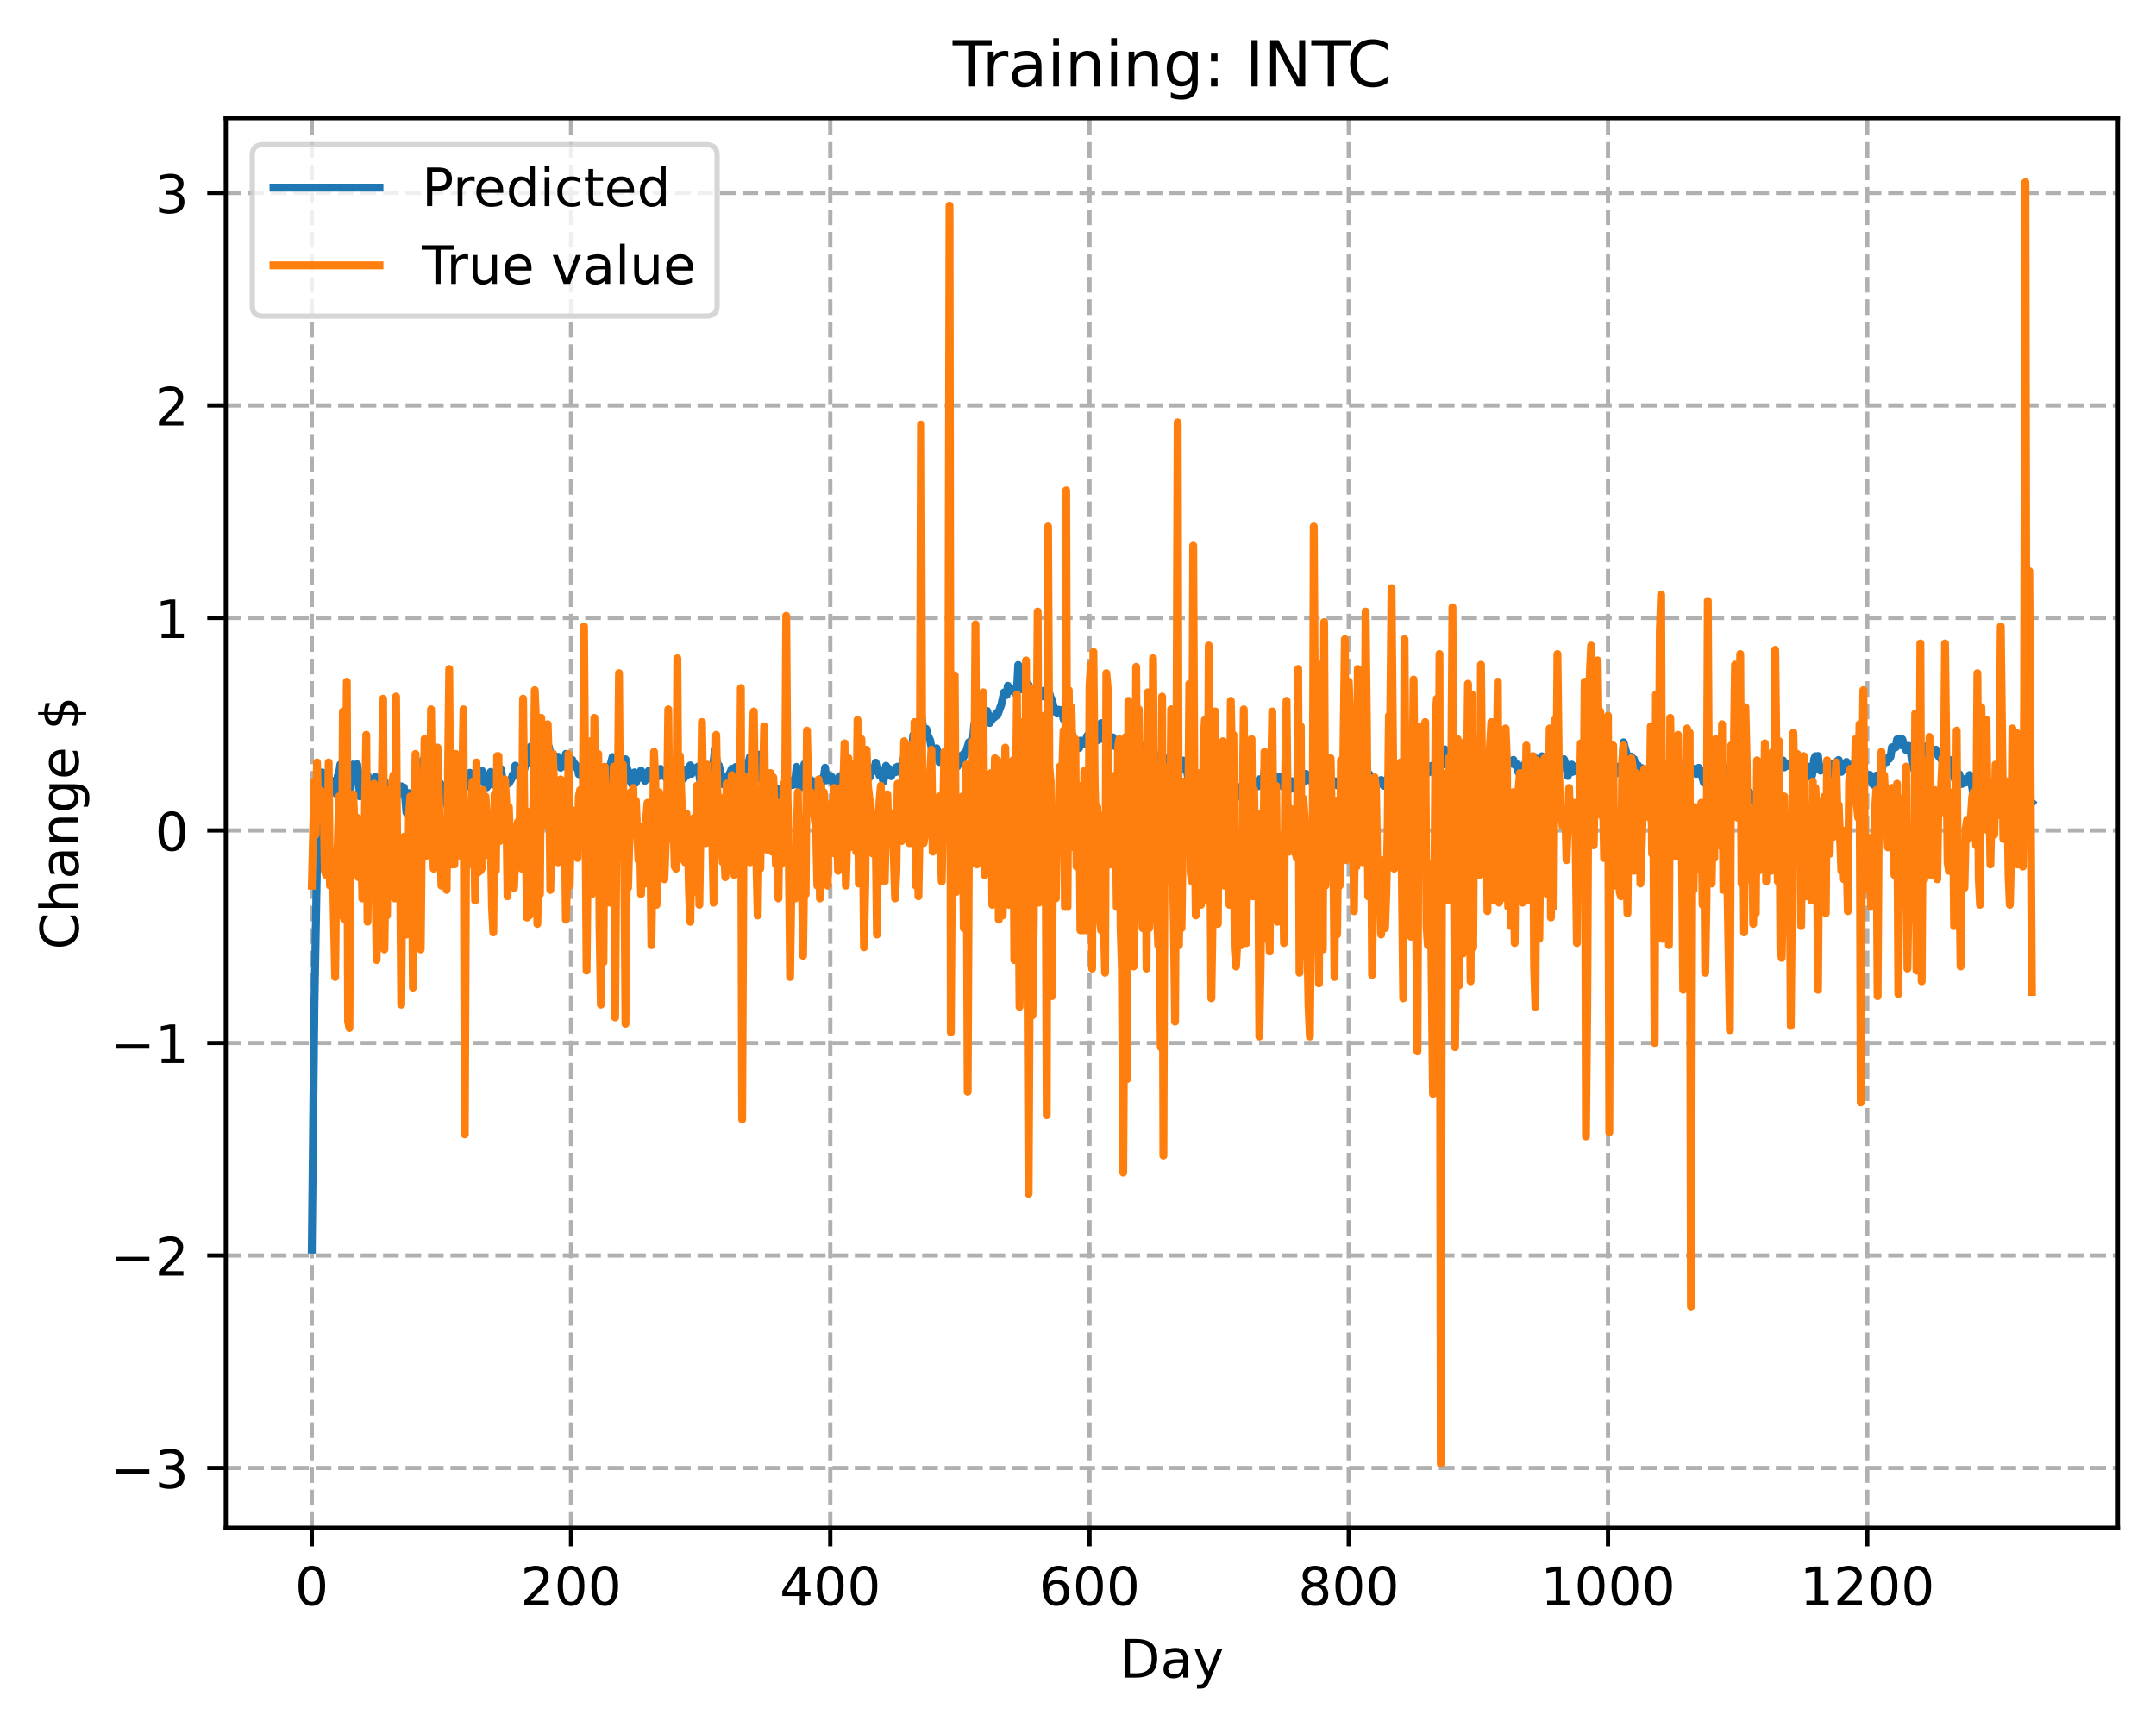 <?xml version="1.0" encoding="utf-8" standalone="no"?>
<!DOCTYPE svg PUBLIC "-//W3C//DTD SVG 1.1//EN"
  "http://www.w3.org/Graphics/SVG/1.1/DTD/svg11.dtd">
<!-- Created with matplotlib (https://matplotlib.org/) -->
<svg height="325.986pt" version="1.1" viewBox="0 0 406.94 325.986" width="406.94pt" xmlns="http://www.w3.org/2000/svg" xmlns:xlink="http://www.w3.org/1999/xlink">
 <defs>
  <style type="text/css">
*{stroke-linecap:butt;stroke-linejoin:round;}
  </style>
 </defs>
 <g id="figure_1">
  <g id="patch_1">
   <path d="M 0 325.986 
L 406.94 325.986 
L 406.94 0 
L 0 0 
z
" style="fill:#ffffff;"/>
  </g>
  <g id="axes_1">
   <g id="patch_2">
    <path d="M 42.62 288.43 
L 399.74 288.43 
L 399.74 22.318 
L 42.62 22.318 
z
" style="fill:#ffffff;"/>
   </g>
   <g id="matplotlib.axis_1">
    <g id="xtick_1">
     <g id="line2d_1">
      <path clip-path="url(#p0e73ed1c26)" d="M 58.853 288.43 
L 58.853 22.318 
" style="fill:none;stroke:#b0b0b0;stroke-dasharray:2.96,1.28;stroke-dashoffset:0;stroke-width:0.8;"/>
     </g>
     <g id="line2d_2">
      <defs>
       <path d="M 0 0 
L 0 3.5 
" id="macdfd13d6a" style="stroke:#000000;stroke-width:0.8;"/>
      </defs>
      <g>
       <use style="stroke:#000000;stroke-width:0.8;" x="58.853" xlink:href="#macdfd13d6a" y="288.43"/>
      </g>
     </g>
     <g id="text_1">
      <!-- 0 -->
      <defs>
       <path d="M 31.781 66.406 
Q 24.172 66.406 20.328 58.906 
Q 16.5 51.422 16.5 36.375 
Q 16.5 21.391 20.328 13.891 
Q 24.172 6.391 31.781 6.391 
Q 39.453 6.391 43.281 13.891 
Q 47.125 21.391 47.125 36.375 
Q 47.125 51.422 43.281 58.906 
Q 39.453 66.406 31.781 66.406 
z
M 31.781 74.219 
Q 44.047 74.219 50.516 64.516 
Q 56.984 54.828 56.984 36.375 
Q 56.984 17.969 50.516 8.266 
Q 44.047 -1.422 31.781 -1.422 
Q 19.531 -1.422 13.062 8.266 
Q 6.594 17.969 6.594 36.375 
Q 6.594 54.828 13.062 64.516 
Q 19.531 74.219 31.781 74.219 
z
" id="DejaVuSans-48"/>
      </defs>
      <g transform="translate(55.672 303.029)scale(0.1 -0.1)">
       <use xlink:href="#DejaVuSans-48"/>
      </g>
     </g>
    </g>
    <g id="xtick_2">
     <g id="line2d_3">
      <path clip-path="url(#p0e73ed1c26)" d="M 107.784 288.43 
L 107.784 22.318 
" style="fill:none;stroke:#b0b0b0;stroke-dasharray:2.96,1.28;stroke-dashoffset:0;stroke-width:0.8;"/>
     </g>
     <g id="line2d_4">
      <g>
       <use style="stroke:#000000;stroke-width:0.8;" x="107.784" xlink:href="#macdfd13d6a" y="288.43"/>
      </g>
     </g>
     <g id="text_2">
      <!-- 200 -->
      <defs>
       <path d="M 19.188 8.297 
L 53.609 8.297 
L 53.609 0 
L 7.328 0 
L 7.328 8.297 
Q 12.938 14.109 22.625 23.891 
Q 32.328 33.688 34.812 36.531 
Q 39.547 41.844 41.422 45.531 
Q 43.312 49.219 43.312 52.781 
Q 43.312 58.594 39.234 62.25 
Q 35.156 65.922 28.609 65.922 
Q 23.969 65.922 18.812 64.312 
Q 13.672 62.703 7.812 59.422 
L 7.812 69.391 
Q 13.766 71.781 18.938 73 
Q 24.125 74.219 28.422 74.219 
Q 39.75 74.219 46.484 68.547 
Q 53.219 62.891 53.219 53.422 
Q 53.219 48.922 51.531 44.891 
Q 49.859 40.875 45.406 35.406 
Q 44.188 33.984 37.641 27.219 
Q 31.109 20.453 19.188 8.297 
z
" id="DejaVuSans-50"/>
      </defs>
      <g transform="translate(98.24 303.029)scale(0.1 -0.1)">
       <use xlink:href="#DejaVuSans-50"/>
       <use x="63.623" xlink:href="#DejaVuSans-48"/>
       <use x="127.246" xlink:href="#DejaVuSans-48"/>
      </g>
     </g>
    </g>
    <g id="xtick_3">
     <g id="line2d_5">
      <path clip-path="url(#p0e73ed1c26)" d="M 156.714 288.43 
L 156.714 22.318 
" style="fill:none;stroke:#b0b0b0;stroke-dasharray:2.96,1.28;stroke-dashoffset:0;stroke-width:0.8;"/>
     </g>
     <g id="line2d_6">
      <g>
       <use style="stroke:#000000;stroke-width:0.8;" x="156.714" xlink:href="#macdfd13d6a" y="288.43"/>
      </g>
     </g>
     <g id="text_3">
      <!-- 400 -->
      <defs>
       <path d="M 37.797 64.312 
L 12.891 25.391 
L 37.797 25.391 
z
M 35.203 72.906 
L 47.609 72.906 
L 47.609 25.391 
L 58.016 25.391 
L 58.016 17.188 
L 47.609 17.188 
L 47.609 0 
L 37.797 0 
L 37.797 17.188 
L 4.891 17.188 
L 4.891 26.703 
z
" id="DejaVuSans-52"/>
      </defs>
      <g transform="translate(147.17 303.029)scale(0.1 -0.1)">
       <use xlink:href="#DejaVuSans-52"/>
       <use x="63.623" xlink:href="#DejaVuSans-48"/>
       <use x="127.246" xlink:href="#DejaVuSans-48"/>
      </g>
     </g>
    </g>
    <g id="xtick_4">
     <g id="line2d_7">
      <path clip-path="url(#p0e73ed1c26)" d="M 205.645 288.43 
L 205.645 22.318 
" style="fill:none;stroke:#b0b0b0;stroke-dasharray:2.96,1.28;stroke-dashoffset:0;stroke-width:0.8;"/>
     </g>
     <g id="line2d_8">
      <g>
       <use style="stroke:#000000;stroke-width:0.8;" x="205.645" xlink:href="#macdfd13d6a" y="288.43"/>
      </g>
     </g>
     <g id="text_4">
      <!-- 600 -->
      <defs>
       <path d="M 33.016 40.375 
Q 26.375 40.375 22.484 35.828 
Q 18.609 31.297 18.609 23.391 
Q 18.609 15.531 22.484 10.953 
Q 26.375 6.391 33.016 6.391 
Q 39.656 6.391 43.531 10.953 
Q 47.406 15.531 47.406 23.391 
Q 47.406 31.297 43.531 35.828 
Q 39.656 40.375 33.016 40.375 
z
M 52.594 71.297 
L 52.594 62.312 
Q 48.875 64.062 45.094 64.984 
Q 41.312 65.922 37.594 65.922 
Q 27.828 65.922 22.672 59.328 
Q 17.531 52.734 16.797 39.406 
Q 19.672 43.656 24.016 45.922 
Q 28.375 48.188 33.594 48.188 
Q 44.578 48.188 50.953 41.516 
Q 57.328 34.859 57.328 23.391 
Q 57.328 12.156 50.688 5.359 
Q 44.047 -1.422 33.016 -1.422 
Q 20.359 -1.422 13.672 8.266 
Q 6.984 17.969 6.984 36.375 
Q 6.984 53.656 15.188 63.938 
Q 23.391 74.219 37.203 74.219 
Q 40.922 74.219 44.703 73.484 
Q 48.484 72.75 52.594 71.297 
z
" id="DejaVuSans-54"/>
      </defs>
      <g transform="translate(196.101 303.029)scale(0.1 -0.1)">
       <use xlink:href="#DejaVuSans-54"/>
       <use x="63.623" xlink:href="#DejaVuSans-48"/>
       <use x="127.246" xlink:href="#DejaVuSans-48"/>
      </g>
     </g>
    </g>
    <g id="xtick_5">
     <g id="line2d_9">
      <path clip-path="url(#p0e73ed1c26)" d="M 254.575 288.43 
L 254.575 22.318 
" style="fill:none;stroke:#b0b0b0;stroke-dasharray:2.96,1.28;stroke-dashoffset:0;stroke-width:0.8;"/>
     </g>
     <g id="line2d_10">
      <g>
       <use style="stroke:#000000;stroke-width:0.8;" x="254.575" xlink:href="#macdfd13d6a" y="288.43"/>
      </g>
     </g>
     <g id="text_5">
      <!-- 800 -->
      <defs>
       <path d="M 31.781 34.625 
Q 24.75 34.625 20.719 30.859 
Q 16.703 27.094 16.703 20.516 
Q 16.703 13.922 20.719 10.156 
Q 24.75 6.391 31.781 6.391 
Q 38.812 6.391 42.859 10.172 
Q 46.922 13.969 46.922 20.516 
Q 46.922 27.094 42.891 30.859 
Q 38.875 34.625 31.781 34.625 
z
M 21.922 38.812 
Q 15.578 40.375 12.031 44.719 
Q 8.5 49.078 8.5 55.328 
Q 8.5 64.062 14.719 69.141 
Q 20.953 74.219 31.781 74.219 
Q 42.672 74.219 48.875 69.141 
Q 55.078 64.062 55.078 55.328 
Q 55.078 49.078 51.531 44.719 
Q 48 40.375 41.703 38.812 
Q 48.828 37.156 52.797 32.312 
Q 56.781 27.484 56.781 20.516 
Q 56.781 9.906 50.312 4.234 
Q 43.844 -1.422 31.781 -1.422 
Q 19.734 -1.422 13.25 4.234 
Q 6.781 9.906 6.781 20.516 
Q 6.781 27.484 10.781 32.312 
Q 14.797 37.156 21.922 38.812 
z
M 18.312 54.391 
Q 18.312 48.734 21.844 45.562 
Q 25.391 42.391 31.781 42.391 
Q 38.141 42.391 41.719 45.562 
Q 45.312 48.734 45.312 54.391 
Q 45.312 60.062 41.719 63.234 
Q 38.141 66.406 31.781 66.406 
Q 25.391 66.406 21.844 63.234 
Q 18.312 60.062 18.312 54.391 
z
" id="DejaVuSans-56"/>
      </defs>
      <g transform="translate(245.032 303.029)scale(0.1 -0.1)">
       <use xlink:href="#DejaVuSans-56"/>
       <use x="63.623" xlink:href="#DejaVuSans-48"/>
       <use x="127.246" xlink:href="#DejaVuSans-48"/>
      </g>
     </g>
    </g>
    <g id="xtick_6">
     <g id="line2d_11">
      <path clip-path="url(#p0e73ed1c26)" d="M 303.506 288.43 
L 303.506 22.318 
" style="fill:none;stroke:#b0b0b0;stroke-dasharray:2.96,1.28;stroke-dashoffset:0;stroke-width:0.8;"/>
     </g>
     <g id="line2d_12">
      <g>
       <use style="stroke:#000000;stroke-width:0.8;" x="303.506" xlink:href="#macdfd13d6a" y="288.43"/>
      </g>
     </g>
     <g id="text_6">
      <!-- 1000 -->
      <defs>
       <path d="M 12.406 8.297 
L 28.516 8.297 
L 28.516 63.922 
L 10.984 60.406 
L 10.984 69.391 
L 28.422 72.906 
L 38.281 72.906 
L 38.281 8.297 
L 54.391 8.297 
L 54.391 0 
L 12.406 0 
z
" id="DejaVuSans-49"/>
      </defs>
      <g transform="translate(290.781 303.029)scale(0.1 -0.1)">
       <use xlink:href="#DejaVuSans-49"/>
       <use x="63.623" xlink:href="#DejaVuSans-48"/>
       <use x="127.246" xlink:href="#DejaVuSans-48"/>
       <use x="190.869" xlink:href="#DejaVuSans-48"/>
      </g>
     </g>
    </g>
    <g id="xtick_7">
     <g id="line2d_13">
      <path clip-path="url(#p0e73ed1c26)" d="M 352.437 288.43 
L 352.437 22.318 
" style="fill:none;stroke:#b0b0b0;stroke-dasharray:2.96,1.28;stroke-dashoffset:0;stroke-width:0.8;"/>
     </g>
     <g id="line2d_14">
      <g>
       <use style="stroke:#000000;stroke-width:0.8;" x="352.437" xlink:href="#macdfd13d6a" y="288.43"/>
      </g>
     </g>
     <g id="text_7">
      <!-- 1200 -->
      <g transform="translate(339.712 303.029)scale(0.1 -0.1)">
       <use xlink:href="#DejaVuSans-49"/>
       <use x="63.623" xlink:href="#DejaVuSans-50"/>
       <use x="127.246" xlink:href="#DejaVuSans-48"/>
       <use x="190.869" xlink:href="#DejaVuSans-48"/>
      </g>
     </g>
    </g>
    <g id="text_8">
     <!-- Day -->
     <defs>
      <path d="M 19.672 64.797 
L 19.672 8.109 
L 31.594 8.109 
Q 46.688 8.109 53.688 14.938 
Q 60.688 21.781 60.688 36.531 
Q 60.688 51.172 53.688 57.984 
Q 46.688 64.797 31.594 64.797 
z
M 9.812 72.906 
L 30.078 72.906 
Q 51.266 72.906 61.172 64.094 
Q 71.094 55.281 71.094 36.531 
Q 71.094 17.672 61.125 8.828 
Q 51.172 0 30.078 0 
L 9.812 0 
z
" id="DejaVuSans-68"/>
      <path d="M 34.281 27.484 
Q 23.391 27.484 19.188 25 
Q 14.984 22.516 14.984 16.5 
Q 14.984 11.719 18.141 8.906 
Q 21.297 6.109 26.703 6.109 
Q 34.188 6.109 38.703 11.406 
Q 43.219 16.703 43.219 25.484 
L 43.219 27.484 
z
M 52.203 31.203 
L 52.203 0 
L 43.219 0 
L 43.219 8.297 
Q 40.141 3.328 35.547 0.953 
Q 30.953 -1.422 24.312 -1.422 
Q 15.922 -1.422 10.953 3.297 
Q 6 8.016 6 15.922 
Q 6 25.141 12.172 29.828 
Q 18.359 34.516 30.609 34.516 
L 43.219 34.516 
L 43.219 35.406 
Q 43.219 41.609 39.141 45 
Q 35.062 48.391 27.688 48.391 
Q 23 48.391 18.547 47.266 
Q 14.109 46.141 10.016 43.891 
L 10.016 52.203 
Q 14.938 54.109 19.578 55.047 
Q 24.219 56 28.609 56 
Q 40.484 56 46.344 49.844 
Q 52.203 43.703 52.203 31.203 
z
" id="DejaVuSans-97"/>
      <path d="M 32.172 -5.078 
Q 28.375 -14.844 24.75 -17.812 
Q 21.141 -20.797 15.094 -20.797 
L 7.906 -20.797 
L 7.906 -13.281 
L 13.188 -13.281 
Q 16.891 -13.281 18.938 -11.516 
Q 21 -9.766 23.484 -3.219 
L 25.094 0.875 
L 2.984 54.688 
L 12.5 54.688 
L 29.594 11.922 
L 46.688 54.688 
L 56.203 54.688 
z
" id="DejaVuSans-121"/>
     </defs>
     <g transform="translate(211.307 316.707)scale(0.1 -0.1)">
      <use xlink:href="#DejaVuSans-68"/>
      <use x="77.002" xlink:href="#DejaVuSans-97"/>
      <use x="138.281" xlink:href="#DejaVuSans-121"/>
     </g>
    </g>
   </g>
   <g id="matplotlib.axis_2">
    <g id="ytick_1">
     <g id="line2d_15">
      <path clip-path="url(#p0e73ed1c26)" d="M 42.62 277.137 
L 399.74 277.137 
" style="fill:none;stroke:#b0b0b0;stroke-dasharray:2.96,1.28;stroke-dashoffset:0;stroke-width:0.8;"/>
     </g>
     <g id="line2d_16">
      <defs>
       <path d="M 0 0 
L -3.5 0 
" id="m412768f795" style="stroke:#000000;stroke-width:0.8;"/>
      </defs>
      <g>
       <use style="stroke:#000000;stroke-width:0.8;" x="42.62" xlink:href="#m412768f795" y="277.137"/>
      </g>
     </g>
     <g id="text_9">
      <!-- −3 -->
      <defs>
       <path d="M 10.594 35.5 
L 73.188 35.5 
L 73.188 27.203 
L 10.594 27.203 
z
" id="DejaVuSans-8722"/>
       <path d="M 40.578 39.312 
Q 47.656 37.797 51.625 33 
Q 55.609 28.219 55.609 21.188 
Q 55.609 10.406 48.188 4.484 
Q 40.766 -1.422 27.094 -1.422 
Q 22.516 -1.422 17.656 -0.516 
Q 12.797 0.391 7.625 2.203 
L 7.625 11.719 
Q 11.719 9.328 16.594 8.109 
Q 21.484 6.891 26.812 6.891 
Q 36.078 6.891 40.938 10.547 
Q 45.797 14.203 45.797 21.188 
Q 45.797 27.641 41.281 31.266 
Q 36.766 34.906 28.719 34.906 
L 20.219 34.906 
L 20.219 43.016 
L 29.109 43.016 
Q 36.375 43.016 40.234 45.922 
Q 44.094 48.828 44.094 54.297 
Q 44.094 59.906 40.109 62.906 
Q 36.141 65.922 28.719 65.922 
Q 24.656 65.922 20.016 65.031 
Q 15.375 64.156 9.812 62.312 
L 9.812 71.094 
Q 15.438 72.656 20.344 73.438 
Q 25.25 74.219 29.594 74.219 
Q 40.828 74.219 47.359 69.109 
Q 53.906 64.016 53.906 55.328 
Q 53.906 49.266 50.438 45.094 
Q 46.969 40.922 40.578 39.312 
z
" id="DejaVuSans-51"/>
      </defs>
      <g transform="translate(20.878 280.936)scale(0.1 -0.1)">
       <use xlink:href="#DejaVuSans-8722"/>
       <use x="83.789" xlink:href="#DejaVuSans-51"/>
      </g>
     </g>
    </g>
    <g id="ytick_2">
     <g id="line2d_17">
      <path clip-path="url(#p0e73ed1c26)" d="M 42.62 237.017 
L 399.74 237.017 
" style="fill:none;stroke:#b0b0b0;stroke-dasharray:2.96,1.28;stroke-dashoffset:0;stroke-width:0.8;"/>
     </g>
     <g id="line2d_18">
      <g>
       <use style="stroke:#000000;stroke-width:0.8;" x="42.62" xlink:href="#m412768f795" y="237.017"/>
      </g>
     </g>
     <g id="text_10">
      <!-- −2 -->
      <g transform="translate(20.878 240.816)scale(0.1 -0.1)">
       <use xlink:href="#DejaVuSans-8722"/>
       <use x="83.789" xlink:href="#DejaVuSans-50"/>
      </g>
     </g>
    </g>
    <g id="ytick_3">
     <g id="line2d_19">
      <path clip-path="url(#p0e73ed1c26)" d="M 42.62 196.898 
L 399.74 196.898 
" style="fill:none;stroke:#b0b0b0;stroke-dasharray:2.96,1.28;stroke-dashoffset:0;stroke-width:0.8;"/>
     </g>
     <g id="line2d_20">
      <g>
       <use style="stroke:#000000;stroke-width:0.8;" x="42.62" xlink:href="#m412768f795" y="196.898"/>
      </g>
     </g>
     <g id="text_11">
      <!-- −1 -->
      <g transform="translate(20.878 200.697)scale(0.1 -0.1)">
       <use xlink:href="#DejaVuSans-8722"/>
       <use x="83.789" xlink:href="#DejaVuSans-49"/>
      </g>
     </g>
    </g>
    <g id="ytick_4">
     <g id="line2d_21">
      <path clip-path="url(#p0e73ed1c26)" d="M 42.62 156.778 
L 399.74 156.778 
" style="fill:none;stroke:#b0b0b0;stroke-dasharray:2.96,1.28;stroke-dashoffset:0;stroke-width:0.8;"/>
     </g>
     <g id="line2d_22">
      <g>
       <use style="stroke:#000000;stroke-width:0.8;" x="42.62" xlink:href="#m412768f795" y="156.778"/>
      </g>
     </g>
     <g id="text_12">
      <!-- 0 -->
      <g transform="translate(29.258 160.578)scale(0.1 -0.1)">
       <use xlink:href="#DejaVuSans-48"/>
      </g>
     </g>
    </g>
    <g id="ytick_5">
     <g id="line2d_23">
      <path clip-path="url(#p0e73ed1c26)" d="M 42.62 116.659 
L 399.74 116.659 
" style="fill:none;stroke:#b0b0b0;stroke-dasharray:2.96,1.28;stroke-dashoffset:0;stroke-width:0.8;"/>
     </g>
     <g id="line2d_24">
      <g>
       <use style="stroke:#000000;stroke-width:0.8;" x="42.62" xlink:href="#m412768f795" y="116.659"/>
      </g>
     </g>
     <g id="text_13">
      <!-- 1 -->
      <g transform="translate(29.258 120.458)scale(0.1 -0.1)">
       <use xlink:href="#DejaVuSans-49"/>
      </g>
     </g>
    </g>
    <g id="ytick_6">
     <g id="line2d_25">
      <path clip-path="url(#p0e73ed1c26)" d="M 42.62 76.539 
L 399.74 76.539 
" style="fill:none;stroke:#b0b0b0;stroke-dasharray:2.96,1.28;stroke-dashoffset:0;stroke-width:0.8;"/>
     </g>
     <g id="line2d_26">
      <g>
       <use style="stroke:#000000;stroke-width:0.8;" x="42.62" xlink:href="#m412768f795" y="76.539"/>
      </g>
     </g>
     <g id="text_14">
      <!-- 2 -->
      <g transform="translate(29.258 80.339)scale(0.1 -0.1)">
       <use xlink:href="#DejaVuSans-50"/>
      </g>
     </g>
    </g>
    <g id="ytick_7">
     <g id="line2d_27">
      <path clip-path="url(#p0e73ed1c26)" d="M 42.62 36.42 
L 399.74 36.42 
" style="fill:none;stroke:#b0b0b0;stroke-dasharray:2.96,1.28;stroke-dashoffset:0;stroke-width:0.8;"/>
     </g>
     <g id="line2d_28">
      <g>
       <use style="stroke:#000000;stroke-width:0.8;" x="42.62" xlink:href="#m412768f795" y="36.42"/>
      </g>
     </g>
     <g id="text_15">
      <!-- 3 -->
      <g transform="translate(29.258 40.219)scale(0.1 -0.1)">
       <use xlink:href="#DejaVuSans-51"/>
      </g>
     </g>
    </g>
    <g id="text_16">
     <!-- Change $ -->
     <defs>
      <path d="M 64.406 67.281 
L 64.406 56.891 
Q 59.422 61.531 53.781 63.812 
Q 48.141 66.109 41.797 66.109 
Q 29.297 66.109 22.656 58.469 
Q 16.016 50.828 16.016 36.375 
Q 16.016 21.969 22.656 14.328 
Q 29.297 6.688 41.797 6.688 
Q 48.141 6.688 53.781 8.984 
Q 59.422 11.281 64.406 15.922 
L 64.406 5.609 
Q 59.234 2.094 53.438 0.328 
Q 47.656 -1.422 41.219 -1.422 
Q 24.656 -1.422 15.125 8.703 
Q 5.609 18.844 5.609 36.375 
Q 5.609 53.953 15.125 64.078 
Q 24.656 74.219 41.219 74.219 
Q 47.75 74.219 53.531 72.484 
Q 59.328 70.75 64.406 67.281 
z
" id="DejaVuSans-67"/>
      <path d="M 54.891 33.016 
L 54.891 0 
L 45.906 0 
L 45.906 32.719 
Q 45.906 40.484 42.875 44.328 
Q 39.844 48.188 33.797 48.188 
Q 26.516 48.188 22.312 43.547 
Q 18.109 38.922 18.109 30.906 
L 18.109 0 
L 9.078 0 
L 9.078 75.984 
L 18.109 75.984 
L 18.109 46.188 
Q 21.344 51.125 25.703 53.562 
Q 30.078 56 35.797 56 
Q 45.219 56 50.047 50.172 
Q 54.891 44.344 54.891 33.016 
z
" id="DejaVuSans-104"/>
      <path d="M 54.891 33.016 
L 54.891 0 
L 45.906 0 
L 45.906 32.719 
Q 45.906 40.484 42.875 44.328 
Q 39.844 48.188 33.797 48.188 
Q 26.516 48.188 22.312 43.547 
Q 18.109 38.922 18.109 30.906 
L 18.109 0 
L 9.078 0 
L 9.078 54.688 
L 18.109 54.688 
L 18.109 46.188 
Q 21.344 51.125 25.703 53.562 
Q 30.078 56 35.797 56 
Q 45.219 56 50.047 50.172 
Q 54.891 44.344 54.891 33.016 
z
" id="DejaVuSans-110"/>
      <path d="M 45.406 27.984 
Q 45.406 37.75 41.375 43.109 
Q 37.359 48.484 30.078 48.484 
Q 22.859 48.484 18.828 43.109 
Q 14.797 37.75 14.797 27.984 
Q 14.797 18.266 18.828 12.891 
Q 22.859 7.516 30.078 7.516 
Q 37.359 7.516 41.375 12.891 
Q 45.406 18.266 45.406 27.984 
z
M 54.391 6.781 
Q 54.391 -7.172 48.188 -13.984 
Q 42 -20.797 29.203 -20.797 
Q 24.469 -20.797 20.266 -20.094 
Q 16.062 -19.391 12.109 -17.922 
L 12.109 -9.188 
Q 16.062 -11.328 19.922 -12.344 
Q 23.781 -13.375 27.781 -13.375 
Q 36.625 -13.375 41.016 -8.766 
Q 45.406 -4.156 45.406 5.172 
L 45.406 9.625 
Q 42.625 4.781 38.281 2.391 
Q 33.938 0 27.875 0 
Q 17.828 0 11.672 7.656 
Q 5.516 15.328 5.516 27.984 
Q 5.516 40.672 11.672 48.328 
Q 17.828 56 27.875 56 
Q 33.938 56 38.281 53.609 
Q 42.625 51.219 45.406 46.391 
L 45.406 54.688 
L 54.391 54.688 
z
" id="DejaVuSans-103"/>
      <path d="M 56.203 29.594 
L 56.203 25.203 
L 14.891 25.203 
Q 15.484 15.922 20.484 11.062 
Q 25.484 6.203 34.422 6.203 
Q 39.594 6.203 44.453 7.469 
Q 49.312 8.734 54.109 11.281 
L 54.109 2.781 
Q 49.266 0.734 44.188 -0.344 
Q 39.109 -1.422 33.891 -1.422 
Q 20.797 -1.422 13.156 6.188 
Q 5.516 13.812 5.516 26.812 
Q 5.516 40.234 12.766 48.109 
Q 20.016 56 32.328 56 
Q 43.359 56 49.781 48.891 
Q 56.203 41.797 56.203 29.594 
z
M 47.219 32.234 
Q 47.125 39.594 43.094 43.984 
Q 39.062 48.391 32.422 48.391 
Q 24.906 48.391 20.391 44.141 
Q 15.875 39.891 15.188 32.172 
z
" id="DejaVuSans-101"/>
      <path id="DejaVuSans-32"/>
      <path d="M 33.797 -14.703 
L 28.906 -14.703 
L 28.859 0 
Q 23.734 0.094 18.609 1.188 
Q 13.484 2.297 8.297 4.5 
L 8.297 13.281 
Q 13.281 10.156 18.375 8.562 
Q 23.484 6.984 28.906 6.938 
L 28.906 29.203 
Q 18.109 30.953 13.203 35.156 
Q 8.297 39.359 8.297 46.688 
Q 8.297 54.641 13.625 59.219 
Q 18.953 63.812 28.906 64.5 
L 28.906 75.984 
L 33.797 75.984 
L 33.797 64.656 
Q 38.328 64.453 42.578 63.688 
Q 46.828 62.938 50.875 61.625 
L 50.875 53.078 
Q 46.828 55.125 42.547 56.25 
Q 38.281 57.375 33.797 57.562 
L 33.797 36.719 
Q 44.875 35.016 50.094 30.609 
Q 55.328 26.219 55.328 18.609 
Q 55.328 10.359 49.781 5.594 
Q 44.234 0.828 33.797 0.094 
z
M 28.906 37.594 
L 28.906 57.625 
Q 23.25 56.984 20.266 54.391 
Q 17.281 51.812 17.281 47.516 
Q 17.281 43.312 20.031 40.969 
Q 22.797 38.625 28.906 37.594 
z
M 33.797 28.219 
L 33.797 7.078 
Q 39.984 7.906 43.141 10.594 
Q 46.297 13.281 46.297 17.672 
Q 46.297 21.969 43.281 24.5 
Q 40.281 27.047 33.797 28.219 
z
" id="DejaVuSans-36"/>
     </defs>
     <g transform="translate(14.798 179.288)rotate(-90)scale(0.1 -0.1)">
      <use xlink:href="#DejaVuSans-67"/>
      <use x="69.824" xlink:href="#DejaVuSans-104"/>
      <use x="133.203" xlink:href="#DejaVuSans-97"/>
      <use x="194.482" xlink:href="#DejaVuSans-110"/>
      <use x="257.861" xlink:href="#DejaVuSans-103"/>
      <use x="321.338" xlink:href="#DejaVuSans-101"/>
      <use x="382.861" xlink:href="#DejaVuSans-32"/>
      <use x="414.648" xlink:href="#DejaVuSans-36"/>
     </g>
    </g>
   </g>
   <g id="line2d_29">
    <path clip-path="url(#p0e73ed1c26)" d="M 58.853 235.898 
L 59.342 189.778 
L 59.832 162.919 
L 60.076 154.535 
L 60.81 145.836 
L 61.055 146.839 
L 61.3 146.68 
L 61.544 147.637 
L 61.789 148.022 
L 62.034 148.741 
L 62.523 147.339 
L 63.012 149.246 
L 63.501 149.889 
L 63.746 146.477 
L 63.991 146.007 
L 64.235 144.337 
L 65.214 152.447 
L 65.703 146.898 
L 66.193 148.938 
L 66.437 145.927 
L 66.682 144.328 
L 66.927 146.166 
L 67.171 144.568 
L 67.416 144.285 
L 67.661 146.037 
L 67.905 150.341 
L 68.639 146.586 
L 68.884 148.866 
L 69.373 146.363 
L 69.618 147.812 
L 69.862 147.653 
L 70.107 147.336 
L 70.352 149.528 
L 70.596 148.69 
L 70.841 146.678 
L 71.086 148.462 
L 71.33 148.403 
L 71.575 150.364 
L 71.82 147.554 
L 72.309 147.294 
L 72.554 147.506 
L 72.798 148.784 
L 73.043 151.275 
L 73.288 148.957 
L 73.532 150.514 
L 73.777 149.155 
L 74.266 151.788 
L 74.511 151.068 
L 74.755 147.825 
L 75 150.053 
L 75.245 148.538 
L 75.489 149.748 
L 75.734 148.44 
L 75.979 149.859 
L 76.223 148.652 
L 76.468 150.461 
L 76.713 153.404 
L 76.957 150.409 
L 77.202 149.729 
L 77.691 158.966 
L 77.936 158.002 
L 78.181 158.308 
L 78.67 150.176 
L 78.915 153.757 
L 79.159 154.994 
L 79.404 155.391 
L 79.649 147.479 
L 79.893 143.429 
L 80.138 148.199 
L 80.383 150.5 
L 80.627 151.33 
L 80.872 144.97 
L 81.361 152.907 
L 81.606 145.947 
L 81.85 148.014 
L 82.095 145.793 
L 82.34 145.45 
L 82.584 146.921 
L 82.829 150.966 
L 83.074 147.884 
L 83.563 148.648 
L 84.052 151.098 
L 84.542 152.479 
L 84.786 152.53 
L 85.031 152.946 
L 85.276 152.327 
L 85.52 152.432 
L 85.765 152.215 
L 86.01 152.874 
L 86.254 152.441 
L 86.499 148.876 
L 86.743 148.331 
L 86.988 150.601 
L 87.233 148.557 
L 87.477 149.253 
L 87.722 148.666 
L 87.967 148.395 
L 88.211 146.463 
L 88.456 147.035 
L 88.701 145.896 
L 89.19 148.334 
L 89.435 148.539 
L 89.679 148.247 
L 89.924 148.538 
L 90.658 145.805 
L 90.903 145.462 
L 91.147 145.844 
L 91.637 148.251 
L 91.881 148.642 
L 92.126 148.265 
L 92.371 147.42 
L 92.615 145.738 
L 93.104 148.113 
L 93.349 147.824 
L 93.594 147.045 
L 93.838 148.006 
L 94.083 148.133 
L 94.572 145.183 
L 94.817 146.955 
L 95.062 147.742 
L 95.306 147.562 
L 95.551 147.954 
L 95.796 147.468 
L 96.04 147.88 
L 96.53 147.053 
L 96.774 146.284 
L 97.019 146.478 
L 97.264 144.545 
L 97.508 144.945 
L 97.753 145.873 
L 97.998 145.592 
L 98.242 146.217 
L 98.487 145.106 
L 98.731 145.889 
L 98.976 145.166 
L 99.221 143.922 
L 99.465 144.206 
L 100.199 140.92 
L 100.444 141.303 
L 100.689 141.138 
L 100.933 142.682 
L 101.178 141.796 
L 101.423 143.024 
L 101.667 143.39 
L 101.912 143.084 
L 102.157 144.764 
L 102.401 145.537 
L 102.646 143.833 
L 102.891 143.739 
L 103.135 141.807 
L 103.38 141.173 
L 103.625 141.028 
L 103.869 142.822 
L 104.114 143.761 
L 104.359 142.277 
L 104.603 143.08 
L 104.848 143.334 
L 105.092 143.981 
L 105.337 142.87 
L 105.582 143.64 
L 105.826 144.937 
L 106.071 144.629 
L 106.316 144.584 
L 106.56 144.664 
L 106.805 142.331 
L 107.05 143.31 
L 107.539 144.265 
L 107.784 143.315 
L 108.028 143.455 
L 108.273 144.05 
L 108.518 144.244 
L 108.762 144.893 
L 109.007 144.721 
L 109.252 146.163 
L 109.496 144.866 
L 109.741 146.095 
L 109.986 146.697 
L 110.23 147.781 
L 110.475 148.073 
L 110.719 142.741 
L 110.964 144.636 
L 111.209 143.58 
L 111.698 148.525 
L 112.187 149.996 
L 112.432 149.053 
L 112.677 149.007 
L 112.921 149.249 
L 113.166 149.743 
L 113.411 149.057 
L 113.655 149.127 
L 113.9 149.613 
L 114.145 149.307 
L 114.634 145.2 
L 114.879 144.7 
L 115.123 144.847 
L 115.613 142.927 
L 115.857 143.617 
L 116.102 143.769 
L 116.346 144.136 
L 116.836 143.28 
L 117.08 144.016 
L 117.325 143.547 
L 117.57 144.417 
L 118.059 143.344 
L 118.304 144.824 
L 118.548 145.565 
L 118.793 147.216 
L 119.282 148.018 
L 119.772 145.813 
L 120.016 147.795 
L 120.261 146.811 
L 120.506 146.934 
L 120.75 146.738 
L 120.995 145.476 
L 121.484 146.841 
L 121.729 147.401 
L 122.218 146.291 
L 122.463 145.513 
L 122.707 146.884 
L 122.952 146.902 
L 123.197 146.348 
L 123.441 146.971 
L 123.686 146.014 
L 123.931 146.679 
L 124.175 146.623 
L 124.42 145.283 
L 124.665 145.15 
L 124.909 146.223 
L 125.154 145.985 
L 125.399 146.025 
L 125.643 146.767 
L 125.888 146.697 
L 126.133 145.991 
L 126.377 146.381 
L 126.622 145.043 
L 126.867 144.658 
L 127.111 144.784 
L 127.356 145.219 
L 127.845 146.657 
L 128.09 147.002 
L 128.579 146.61 
L 128.824 147.081 
L 129.068 146.969 
L 129.313 145.305 
L 129.558 145.67 
L 129.802 146.257 
L 130.047 144.846 
L 130.292 144.493 
L 130.536 146.085 
L 130.781 144.936 
L 131.026 145.667 
L 131.27 145.215 
L 131.515 145.407 
L 131.76 144.729 
L 132.249 148.012 
L 132.494 148.402 
L 132.983 144.805 
L 133.228 146.01 
L 133.472 145.731 
L 133.717 145.039 
L 133.962 145.822 
L 134.206 145.965 
L 134.695 143.708 
L 134.94 141.595 
L 135.429 144.339 
L 135.674 144.486 
L 136.163 146.582 
L 136.408 148.007 
L 136.653 148.129 
L 136.897 146.644 
L 137.142 146.527 
L 137.387 147.372 
L 137.631 146.28 
L 138.121 145.144 
L 138.365 147.233 
L 138.61 146.451 
L 138.855 144.802 
L 139.099 146.008 
L 139.344 144.774 
L 139.833 145.228 
L 140.322 148.009 
L 140.567 146.468 
L 140.812 147.284 
L 141.056 144.131 
L 141.301 144.009 
L 141.546 142.901 
L 141.79 143.34 
L 142.035 143.426 
L 142.28 145.389 
L 142.524 145.174 
L 142.769 142.644 
L 143.014 142.42 
L 143.258 145.245 
L 143.748 147.266 
L 143.992 145.402 
L 144.237 146.168 
L 144.482 145.955 
L 144.971 146.155 
L 145.46 146.12 
L 145.705 146.715 
L 146.194 149.402 
L 146.683 150.147 
L 146.928 148.877 
L 147.417 150.914 
L 147.907 148.291 
L 148.151 149.446 
L 148.396 149.479 
L 148.641 148.692 
L 148.885 147.231 
L 149.13 147.679 
L 149.375 147.6 
L 149.619 148.222 
L 150.109 147.186 
L 150.353 144.78 
L 150.598 147.818 
L 150.843 148.464 
L 151.087 148.666 
L 151.332 148.297 
L 151.821 144.257 
L 152.31 145.424 
L 152.8 147.286 
L 153.044 148.157 
L 153.289 147.42 
L 153.778 149.011 
L 154.023 148.784 
L 154.268 149.315 
L 154.512 149.295 
L 154.757 148.885 
L 155.002 147.049 
L 155.246 147.585 
L 155.491 146.756 
L 155.736 144.94 
L 155.98 147.326 
L 156.47 146.407 
L 156.714 147.136 
L 156.959 146.641 
L 157.693 149.561 
L 157.938 148.454 
L 158.182 148.169 
L 158.427 146.566 
L 158.916 148.065 
L 159.161 146.115 
L 159.405 145.097 
L 159.65 145.245 
L 159.895 144.521 
L 160.139 145.979 
L 160.384 144.986 
L 160.629 146.224 
L 160.873 145.07 
L 161.363 146.989 
L 161.607 147.309 
L 161.852 150.033 
L 162.341 147.738 
L 162.586 145.915 
L 162.831 146.022 
L 163.075 144.844 
L 163.32 144.576 
L 163.565 145.281 
L 163.809 145.128 
L 164.054 146.823 
L 164.298 146.436 
L 164.543 145.389 
L 164.788 144.932 
L 165.032 145.535 
L 165.277 143.976 
L 165.522 145.036 
L 165.766 145.162 
L 166.011 146.416 
L 166.256 145.868 
L 166.745 147.559 
L 167.234 144.575 
L 167.479 145.463 
L 167.724 145.078 
L 167.968 145.638 
L 168.213 146.535 
L 168.458 145.49 
L 168.702 145.298 
L 168.947 145.811 
L 169.192 144.851 
L 169.436 144.743 
L 169.681 145.665 
L 169.926 145.796 
L 170.17 145.345 
L 170.415 143.488 
L 170.659 142.965 
L 170.904 142.011 
L 171.149 143.044 
L 171.393 141.691 
L 171.638 141.527 
L 171.883 141.978 
L 172.127 141.617 
L 172.372 138.769 
L 172.617 138.629 
L 172.861 139.373 
L 173.106 137.922 
L 173.351 137.999 
L 173.595 137.428 
L 173.84 134.612 
L 174.329 137.996 
L 174.819 137.606 
L 175.063 138.7 
L 175.553 139.738 
L 176.042 142.333 
L 176.286 142.493 
L 176.531 141.375 
L 176.776 141.266 
L 177.02 142.16 
L 177.265 143.842 
L 177.51 143.831 
L 177.754 143.431 
L 177.999 142.324 
L 178.244 144.439 
L 178.733 146.017 
L 178.978 145.933 
L 179.467 145.307 
L 179.712 145.719 
L 179.956 145.441 
L 180.201 145.767 
L 180.446 143.788 
L 180.69 144.7 
L 180.935 144.184 
L 181.18 142.745 
L 181.424 142.846 
L 181.669 143.718 
L 181.914 142.271 
L 182.158 142.539 
L 182.647 140.943 
L 182.892 140.115 
L 183.137 140.377 
L 183.381 140.228 
L 183.626 139.812 
L 183.871 136.884 
L 184.115 135.814 
L 184.36 137.728 
L 184.605 136.914 
L 184.849 136.7 
L 185.094 137.138 
L 185.828 135.066 
L 186.073 134.907 
L 186.317 134.229 
L 186.562 135.061 
L 186.807 136.491 
L 187.296 135.717 
L 187.785 135.352 
L 188.03 134.629 
L 188.274 134.997 
L 189.008 132.979 
L 189.498 130.725 
L 189.742 131.232 
L 189.987 131.227 
L 190.232 129.466 
L 190.476 130.503 
L 190.721 130.112 
L 190.966 130.398 
L 191.21 130.074 
L 191.455 130.317 
L 191.7 130.931 
L 191.944 130.449 
L 192.189 125.54 
L 192.434 128.779 
L 192.678 130.145 
L 192.923 129.902 
L 193.168 129.904 
L 193.412 130.352 
L 193.902 130.638 
L 194.146 129.305 
L 194.88 130.943 
L 195.125 131.548 
L 195.614 130.372 
L 195.859 132.133 
L 196.103 131.516 
L 196.348 130.589 
L 196.593 130.814 
L 196.837 131.463 
L 197.082 130.386 
L 197.327 130.545 
L 197.816 131.438 
L 198.061 130.852 
L 198.305 131.673 
L 198.55 132.1 
L 199.039 134.158 
L 199.529 134.713 
L 199.773 133.98 
L 200.018 134.103 
L 200.262 134.05 
L 200.507 134.544 
L 200.752 135.798 
L 200.996 135.494 
L 201.241 135.741 
L 201.486 136.262 
L 201.73 138.459 
L 201.975 138.808 
L 202.22 138.7 
L 202.464 138.791 
L 202.954 141.378 
L 203.198 140.633 
L 203.443 141.221 
L 203.688 141.222 
L 203.932 139.829 
L 204.177 139.958 
L 204.422 139.839 
L 204.666 140.412 
L 204.911 140.02 
L 205.156 139.002 
L 205.4 138.688 
L 205.645 140.059 
L 205.889 139.702 
L 206.379 137.526 
L 206.623 137.848 
L 207.113 139.778 
L 207.357 139.408 
L 207.602 139.547 
L 207.847 136.515 
L 208.336 138.323 
L 208.825 138.619 
L 209.07 139.553 
L 209.315 140.018 
L 209.559 139.12 
L 209.804 140.005 
L 210.049 139.211 
L 210.293 140.406 
L 210.538 140.93 
L 210.783 140.714 
L 211.027 140.977 
L 211.517 142.983 
L 211.761 142.325 
L 212.006 141.228 
L 212.25 141.835 
L 212.495 143.519 
L 212.74 143.136 
L 212.984 141.698 
L 213.229 142.415 
L 213.474 142.323 
L 213.718 141.176 
L 213.963 141.156 
L 214.208 141.34 
L 214.452 141.249 
L 215.186 143.691 
L 215.92 142.006 
L 216.165 140.646 
L 216.41 141.725 
L 216.899 140.564 
L 217.144 141.305 
L 217.388 141.592 
L 217.633 141.43 
L 217.877 143.171 
L 218.122 143.813 
L 218.367 143.685 
L 218.611 142.62 
L 218.856 143.159 
L 219.101 143.324 
L 219.59 145.645 
L 219.835 145.597 
L 220.079 143.567 
L 220.324 143.188 
L 220.813 144.315 
L 221.058 143.689 
L 221.303 144.838 
L 221.547 145.137 
L 221.792 146.609 
L 222.037 144.294 
L 222.281 144.285 
L 222.526 144.163 
L 222.771 145.305 
L 223.015 143.961 
L 223.26 143.581 
L 223.505 144.887 
L 223.749 145.246 
L 223.994 145.262 
L 224.483 148.206 
L 224.728 147.536 
L 225.217 148.899 
L 225.462 148.953 
L 225.706 149.83 
L 226.196 150.413 
L 226.44 150.343 
L 226.685 149.647 
L 226.93 149.848 
L 227.174 151.455 
L 227.419 152.099 
L 227.664 152.28 
L 227.908 151.969 
L 228.398 152.374 
L 228.642 151.584 
L 228.887 151.305 
L 229.132 152 
L 229.376 152.282 
L 229.621 153.098 
L 230.355 149.731 
L 230.599 149.668 
L 231.089 151.267 
L 231.333 150.201 
L 231.578 151.141 
L 231.823 150.884 
L 232.067 150.35 
L 232.312 150.54 
L 232.557 149.512 
L 233.046 150.619 
L 233.291 149.726 
L 233.535 150.43 
L 233.78 148.874 
L 234.025 148.693 
L 234.269 148.719 
L 234.514 148.143 
L 235.003 148.571 
L 235.493 147.529 
L 235.737 147.603 
L 235.982 147.873 
L 236.226 148.515 
L 236.471 148.073 
L 236.716 148.357 
L 236.96 148.408 
L 237.205 147.574 
L 237.45 148.451 
L 237.694 147.12 
L 238.184 147.992 
L 238.428 147.815 
L 238.673 145.349 
L 238.918 146.117 
L 239.162 147.267 
L 239.407 147.629 
L 240.141 149.12 
L 240.386 148.069 
L 240.63 147.747 
L 240.875 148.805 
L 241.364 146.608 
L 241.609 146.86 
L 241.853 148.085 
L 242.098 148.463 
L 242.343 147.541 
L 242.587 147.581 
L 242.832 148.072 
L 243.077 149.424 
L 243.566 147.986 
L 243.811 147.48 
L 244.3 148.917 
L 244.789 147.769 
L 245.034 148.819 
L 245.279 148.032 
L 245.523 148.142 
L 245.768 147.648 
L 246.257 147.516 
L 246.502 146.1 
L 246.991 146.489 
L 247.236 147.346 
L 247.481 147.087 
L 247.725 147.186 
L 247.97 146.861 
L 248.214 147.852 
L 248.459 147.826 
L 248.704 148.369 
L 248.948 148.023 
L 249.438 149.108 
L 249.682 149.059 
L 249.927 147.818 
L 250.172 147.359 
L 250.416 147.179 
L 250.661 147.221 
L 251.15 146.972 
L 251.395 147.61 
L 251.64 147.403 
L 251.884 147.572 
L 252.129 147.527 
L 252.374 148.267 
L 252.618 148.158 
L 252.863 147.732 
L 253.108 147.956 
L 253.841 146.638 
L 254.086 146.832 
L 254.331 146.87 
L 255.065 145.366 
L 256.043 148.124 
L 256.288 148.125 
L 256.533 147.12 
L 256.777 147.242 
L 257.022 147.935 
L 257.511 146.722 
L 257.756 146.824 
L 258.245 147.398 
L 258.49 146.197 
L 258.735 148.027 
L 258.979 148.108 
L 259.224 147.989 
L 259.469 148.189 
L 259.713 147.589 
L 259.958 148.139 
L 260.202 147.751 
L 260.447 147.753 
L 260.692 147.257 
L 260.936 147.511 
L 261.181 148.353 
L 261.426 148.304 
L 261.67 148.072 
L 261.915 146.906 
L 262.16 146.733 
L 262.404 147.305 
L 262.894 144.499 
L 263.138 144.222 
L 263.628 147.048 
L 263.872 146.858 
L 264.117 146.396 
L 264.362 146.433 
L 264.606 146.664 
L 264.851 146.337 
L 265.096 146.725 
L 265.34 147.605 
L 265.585 147.614 
L 266.074 145.993 
L 266.808 147.374 
L 267.053 146.652 
L 267.297 146.813 
L 267.542 146.412 
L 267.787 146.696 
L 268.031 146.106 
L 268.276 146.009 
L 268.521 146.267 
L 269.499 144.693 
L 269.744 145.801 
L 269.989 145.651 
L 270.233 144.576 
L 270.478 145.524 
L 270.723 145.327 
L 270.967 144.804 
L 271.212 145.267 
L 271.457 144.191 
L 271.701 144.37 
L 271.946 143.79 
L 272.19 144.376 
L 272.435 142.441 
L 272.68 141.468 
L 272.924 142.19 
L 273.414 144.29 
L 273.658 144.579 
L 273.903 145.753 
L 274.148 145.925 
L 274.392 144.247 
L 274.882 144.633 
L 275.126 143.881 
L 275.371 143.78 
L 275.616 144.269 
L 275.86 145.215 
L 276.105 144.43 
L 276.35 144.179 
L 276.594 144.338 
L 276.839 143.609 
L 277.084 143.637 
L 277.328 144.823 
L 277.817 144.153 
L 278.062 142.963 
L 278.307 143.485 
L 278.551 143.704 
L 279.041 144.6 
L 279.53 146.146 
L 279.775 145.829 
L 280.019 146.518 
L 280.264 146.523 
L 280.753 145.777 
L 280.998 145.952 
L 281.243 145.718 
L 281.732 144.108 
L 281.977 143.429 
L 282.221 143.997 
L 282.466 141.932 
L 282.711 144.584 
L 282.955 145.788 
L 283.2 146.085 
L 283.445 145.424 
L 283.689 145.538 
L 284.178 144.506 
L 284.423 144.689 
L 284.668 144.475 
L 285.157 143.652 
L 285.402 143.676 
L 285.646 143.458 
L 285.891 144.386 
L 286.136 144.124 
L 286.625 145.839 
L 286.87 145.396 
L 287.114 144.718 
L 287.359 145.056 
L 287.604 144.41 
L 288.338 144.91 
L 288.827 144.092 
L 289.072 144.372 
L 289.316 144.092 
L 289.561 142.894 
L 289.805 143.883 
L 290.05 143.685 
L 290.295 144.8 
L 290.539 143.759 
L 290.784 143.498 
L 291.029 142.773 
L 291.273 143.628 
L 291.518 143.205 
L 291.763 143.241 
L 292.007 143.635 
L 292.497 143.561 
L 292.986 144.525 
L 293.72 143.319 
L 293.965 143.275 
L 294.209 144.322 
L 294.454 143.853 
L 294.699 144.861 
L 294.943 144.43 
L 295.188 143.327 
L 295.433 143.939 
L 295.677 144.968 
L 295.922 146.497 
L 296.166 145.217 
L 296.411 145.862 
L 296.656 144.352 
L 296.9 145.703 
L 297.145 144.711 
L 297.39 145.323 
L 297.634 145.602 
L 297.879 145.323 
L 298.124 146.007 
L 298.368 145.351 
L 298.613 145.393 
L 298.858 144.871 
L 299.102 145.216 
L 299.347 144.738 
L 299.592 144.762 
L 299.836 145.516 
L 300.081 147.167 
L 300.326 145.73 
L 300.57 145.401 
L 300.815 145.702 
L 301.06 144.814 
L 301.549 144.43 
L 301.793 144.635 
L 302.038 144.259 
L 302.283 144.897 
L 302.772 144.734 
L 303.017 143.815 
L 303.261 144.766 
L 303.751 143.451 
L 303.995 143.861 
L 304.24 144.61 
L 304.729 145.384 
L 304.974 146.086 
L 305.219 145.167 
L 305.463 144.728 
L 305.708 145.187 
L 305.953 145.038 
L 306.197 145.068 
L 306.442 140.142 
L 307.176 142.933 
L 307.42 142.896 
L 307.665 143.798 
L 307.91 142.83 
L 308.154 143.339 
L 308.399 143.311 
L 308.644 144.145 
L 308.888 144.548 
L 309.133 144.46 
L 309.378 145.432 
L 309.622 145.41 
L 309.867 144.992 
L 310.846 145.542 
L 311.09 146.045 
L 311.335 144.881 
L 311.58 145.497 
L 311.824 145.625 
L 312.069 145.162 
L 312.314 146.111 
L 312.558 144.997 
L 312.803 145.301 
L 313.048 145.897 
L 313.292 144.914 
L 313.537 146.017 
L 313.781 145.156 
L 314.271 145.255 
L 314.515 144.693 
L 314.76 144.452 
L 315.005 145.536 
L 315.494 146.868 
L 315.739 146.827 
L 315.983 146.672 
L 316.228 145.895 
L 316.717 146.184 
L 316.962 147.002 
L 317.451 145.377 
L 317.696 145.746 
L 317.941 145.797 
L 318.185 143.906 
L 318.43 143.29 
L 318.675 141.992 
L 318.919 144.689 
L 319.164 145.34 
L 319.408 145.35 
L 319.653 145.112 
L 319.898 145.217 
L 320.142 146.109 
L 320.632 144.954 
L 320.876 145.326 
L 321.61 147.785 
L 322.344 145.233 
L 322.589 145.359 
L 322.834 145.099 
L 323.078 145.102 
L 323.323 144.462 
L 324.057 146.524 
L 324.302 147.082 
L 324.546 146.908 
L 324.791 146.083 
L 325.036 146.569 
L 326.014 145.435 
L 326.259 144.779 
L 326.503 144.8 
L 326.748 145.23 
L 326.993 144.112 
L 327.237 144.937 
L 327.482 145.25 
L 327.727 145.266 
L 327.971 144.869 
L 328.461 146.092 
L 328.705 146.849 
L 328.95 147.122 
L 329.195 148.855 
L 329.439 149.385 
L 329.684 149.048 
L 329.929 149.726 
L 330.173 149.583 
L 330.418 149.915 
L 330.907 151.16 
L 331.152 151.478 
L 331.396 152.107 
L 331.641 150.824 
L 331.886 150.759 
L 332.375 149.64 
L 332.62 149.37 
L 332.864 148.693 
L 333.109 147.539 
L 333.354 147.203 
L 333.598 147.212 
L 333.843 145.973 
L 334.088 146.061 
L 334.332 146.3 
L 335.066 143.525 
L 335.311 143.426 
L 335.556 142.625 
L 335.8 143.565 
L 336.045 145.037 
L 336.29 144.773 
L 336.534 143.561 
L 336.779 144.879 
L 337.268 144.123 
L 337.513 144.582 
L 337.757 144.124 
L 338.002 144.098 
L 338.247 144.613 
L 338.491 144.697 
L 338.736 145.012 
L 338.981 144.797 
L 339.225 145.555 
L 339.47 145.784 
L 339.715 145.146 
L 339.959 144.937 
L 340.204 145.422 
L 340.693 145.618 
L 340.938 145.361 
L 341.183 144.702 
L 341.672 145.58 
L 341.917 146.771 
L 342.161 145.725 
L 342.406 143.307 
L 342.651 142.759 
L 342.895 142.897 
L 343.14 142.723 
L 343.384 144.949 
L 343.629 145.495 
L 343.874 144.814 
L 344.363 144.936 
L 344.608 144.756 
L 344.852 144.897 
L 345.342 146.99 
L 345.586 145.023 
L 345.831 144.169 
L 346.076 144.574 
L 346.32 144.311 
L 346.565 144.371 
L 346.81 143.635 
L 347.054 143.47 
L 347.544 145.714 
L 347.788 144.86 
L 348.033 144.537 
L 348.278 145.102 
L 348.522 143.847 
L 348.767 145.118 
L 349.012 145.436 
L 349.256 144.72 
L 349.501 145.724 
L 349.745 144.526 
L 349.99 144.025 
L 350.235 144.727 
L 350.479 145.034 
L 350.724 143.917 
L 350.969 144.279 
L 351.213 144.873 
L 351.458 144.181 
L 351.703 144.467 
L 352.192 147.341 
L 352.437 146.606 
L 352.681 146.934 
L 352.926 146.279 
L 353.415 147.954 
L 353.66 148.225 
L 353.905 147.672 
L 354.149 146.416 
L 354.394 146.71 
L 354.639 146.4 
L 354.883 146.358 
L 355.128 146.133 
L 355.372 144.17 
L 355.617 143.226 
L 356.106 143.859 
L 356.351 143.097 
L 356.596 143.271 
L 356.84 142.833 
L 357.085 141.077 
L 357.33 141.054 
L 357.574 141.202 
L 357.819 141.079 
L 358.064 139.583 
L 358.308 140.352 
L 358.553 139.445 
L 358.798 140.685 
L 359.042 139.562 
L 359.532 141.152 
L 359.776 141.609 
L 360.021 141.603 
L 360.266 140.822 
L 360.51 140.892 
L 360.755 142.793 
L 361 143.523 
L 361.244 145.216 
L 361.489 144.523 
L 361.733 144.504 
L 362.223 143.966 
L 362.467 143.207 
L 362.957 143.837 
L 363.201 143.448 
L 363.446 140.917 
L 363.691 141.883 
L 363.935 141.233 
L 364.18 141.313 
L 364.425 142.162 
L 364.669 142.312 
L 364.914 141.843 
L 365.403 141.536 
L 365.648 142.026 
L 365.893 142.781 
L 366.137 142.591 
L 366.382 143.366 
L 366.627 142.933 
L 366.871 142.899 
L 367.116 143.545 
L 367.36 145.31 
L 367.605 144.88 
L 367.85 143.48 
L 368.094 143.496 
L 368.339 144.225 
L 368.584 146.129 
L 368.828 146.579 
L 369.318 148.276 
L 369.562 148.136 
L 369.807 146.13 
L 370.296 148.008 
L 370.541 147.77 
L 370.786 147.088 
L 371.03 147.737 
L 371.275 147.118 
L 371.52 147.619 
L 371.764 146.319 
L 372.254 148.686 
L 372.498 150.202 
L 372.743 151.018 
L 372.988 150.888 
L 373.232 148.936 
L 373.477 148.865 
L 373.721 149.39 
L 374.211 148.747 
L 374.455 149.132 
L 374.945 152.018 
L 375.189 151.124 
L 375.679 152.547 
L 376.168 152.228 
L 376.413 152.288 
L 376.902 149.091 
L 377.147 149.632 
L 377.636 148.54 
L 378.125 150.027 
L 378.37 149.893 
L 378.615 150.018 
L 379.104 149.444 
L 379.593 150.052 
L 379.838 150.046 
L 380.572 147.431 
L 380.816 145.58 
L 381.061 146.919 
L 381.306 144.748 
L 381.55 146.919 
L 381.795 147.012 
L 382.04 147.593 
L 382.284 147.124 
L 382.529 147.698 
L 382.774 148.987 
L 383.018 150.973 
L 383.263 151.836 
L 383.508 151.547 
L 383.508 151.547 
" style="fill:none;stroke:#1f77b4;stroke-linecap:square;stroke-width:1.5;"/>
   </g>
   <g id="line2d_30">
    <path clip-path="url(#p0e73ed1c26)" d="M 58.853 167.209 
L 59.342 147.551 
L 59.587 157.581 
L 59.832 143.94 
L 60.076 153.569 
L 60.321 149.156 
L 60.566 152.766 
L 60.81 152.766 
L 61.055 149.557 
L 61.3 164.401 
L 61.544 165.203 
L 61.789 165.203 
L 62.034 143.94 
L 62.278 167.209 
L 62.523 160.79 
L 62.767 161.593 
L 63.257 184.461 
L 63.501 161.994 
L 63.746 159.587 
L 63.991 150.359 
L 64.235 170.018 
L 64.48 172.826 
L 64.725 134.311 
L 64.969 173.628 
L 65.214 157.581 
L 65.459 128.695 
L 65.703 192.886 
L 65.948 194.089 
L 66.193 153.569 
L 66.437 162.796 
L 66.682 149.958 
L 66.927 156.377 
L 67.171 159.185 
L 67.416 154.371 
L 67.661 165.605 
L 67.905 155.575 
L 68.15 159.185 
L 68.395 169.617 
L 68.639 167.209 
L 69.128 138.725 
L 69.373 174.03 
L 69.618 153.168 
L 69.862 153.168 
L 70.107 168.413 
L 70.352 160.389 
L 70.596 147.952 
L 71.086 181.251 
L 71.33 162.395 
L 71.575 159.988 
L 71.82 164.802 
L 72.309 131.904 
L 72.554 179.245 
L 72.798 161.593 
L 73.043 172.826 
L 73.288 149.156 
L 73.532 151.563 
L 73.777 161.994 
L 74.022 147.551 
L 74.266 146.347 
L 74.511 169.617 
L 74.755 131.503 
L 75 164.802 
L 75.245 165.605 
L 75.489 161.191 
L 75.734 189.676 
L 75.979 159.988 
L 76.223 157.982 
L 76.468 157.982 
L 76.713 176.437 
L 76.957 169.617 
L 77.202 153.97 
L 77.447 150.359 
L 77.691 154.371 
L 77.936 186.467 
L 78.425 142.335 
L 78.915 155.174 
L 79.159 150.359 
L 79.404 179.245 
L 79.649 155.174 
L 79.893 157.982 
L 80.138 139.527 
L 80.383 161.593 
L 80.627 144.341 
L 80.872 156.778 
L 81.116 159.988 
L 81.361 133.91 
L 81.606 155.976 
L 81.85 164 
L 82.095 155.174 
L 82.34 155.174 
L 82.584 141.132 
L 83.318 167.209 
L 83.808 156.377 
L 84.297 168.012 
L 84.786 126.288 
L 85.031 159.185 
L 85.276 163.197 
L 85.52 153.168 
L 85.765 163.197 
L 86.01 142.335 
L 86.254 142.737 
L 86.988 161.593 
L 87.477 133.91 
L 87.722 214.149 
L 87.967 159.988 
L 88.211 159.185 
L 88.456 163.197 
L 88.701 156.377 
L 88.945 153.168 
L 89.19 147.551 
L 89.435 153.168 
L 89.679 170.018 
L 89.924 143.94 
L 90.169 164.802 
L 90.413 155.976 
L 90.658 164.401 
L 90.903 164 
L 91.147 149.156 
L 91.392 155.575 
L 91.637 150.359 
L 92.371 161.593 
L 92.615 157.581 
L 92.86 171.221 
L 93.104 176.036 
L 93.349 149.958 
L 93.594 164.401 
L 93.838 142.737 
L 94.083 142.737 
L 94.328 158.784 
L 94.572 150.76 
L 94.817 147.15 
L 95.306 147.15 
L 95.551 151.162 
L 95.796 169.215 
L 96.04 152.365 
L 96.285 158.784 
L 96.53 155.976 
L 96.774 157.179 
L 97.019 167.611 
L 97.264 161.593 
L 97.508 161.593 
L 97.753 155.174 
L 97.998 162.395 
L 98.242 145.144 
L 98.487 164 
L 98.731 131.904 
L 98.976 154.371 
L 99.221 156.377 
L 99.465 173.227 
L 99.71 155.976 
L 99.955 172.826 
L 100.199 153.168 
L 100.444 164.802 
L 100.689 150.76 
L 100.933 130.299 
L 101.178 136.317 
L 101.423 174.431 
L 101.667 162.395 
L 101.912 168.814 
L 102.157 135.515 
L 102.401 155.976 
L 102.646 144.341 
L 102.891 148.754 
L 103.135 139.126 
L 103.38 136.719 
L 103.625 145.545 
L 103.869 168.012 
L 104.359 142.335 
L 104.848 155.174 
L 105.092 151.964 
L 105.337 162.796 
L 105.582 158.784 
L 105.826 147.15 
L 106.071 152.766 
L 106.316 152.365 
L 106.56 151.162 
L 106.805 173.628 
L 107.05 166.407 
L 107.294 142.335 
L 107.539 167.209 
L 107.784 152.766 
L 108.028 155.174 
L 108.273 153.97 
L 108.518 159.988 
L 108.762 157.581 
L 109.007 161.994 
L 109.252 150.359 
L 109.496 149.156 
L 109.741 159.185 
L 109.986 153.97 
L 110.23 118.264 
L 110.719 183.257 
L 110.964 158.784 
L 111.209 159.185 
L 111.453 139.928 
L 111.698 168.814 
L 111.943 166.808 
L 112.187 135.515 
L 112.432 159.587 
L 112.921 142.335 
L 113.166 175.233 
L 113.411 189.676 
L 113.655 155.976 
L 113.9 181.652 
L 114.145 144.742 
L 114.389 151.964 
L 114.634 154.772 
L 114.879 149.557 
L 115.123 170.419 
L 115.613 155.174 
L 115.857 144.742 
L 116.102 192.083 
L 116.346 158.383 
L 116.591 152.365 
L 116.836 127.09 
L 117.08 160.389 
L 117.325 155.174 
L 117.57 144.341 
L 117.814 160.79 
L 118.059 193.287 
L 118.304 164.802 
L 118.548 167.611 
L 119.038 149.557 
L 119.282 151.563 
L 119.527 148.754 
L 119.772 157.581 
L 120.016 151.162 
L 120.506 162.395 
L 120.75 155.976 
L 120.995 168.814 
L 121.24 161.593 
L 121.484 160.79 
L 121.729 166.808 
L 121.974 154.371 
L 122.218 151.563 
L 122.463 161.593 
L 122.707 154.772 
L 122.952 178.443 
L 123.441 141.934 
L 123.686 147.15 
L 123.931 170.82 
L 124.175 153.168 
L 124.42 149.557 
L 124.665 163.599 
L 124.909 159.988 
L 125.154 152.766 
L 125.399 166.006 
L 125.888 153.168 
L 126.133 133.91 
L 126.377 158.383 
L 126.622 153.97 
L 126.867 147.15 
L 127.356 163.599 
L 127.601 164 
L 127.845 124.282 
L 128.09 158.784 
L 128.334 142.737 
L 129.068 162.395 
L 129.313 162.796 
L 129.558 153.569 
L 129.802 156.778 
L 130.047 168.413 
L 130.292 174.03 
L 130.536 159.185 
L 130.781 160.389 
L 131.026 154.371 
L 131.27 168.413 
L 131.515 148.353 
L 131.76 155.976 
L 132.004 170.82 
L 132.494 136.317 
L 132.738 150.76 
L 132.983 148.754 
L 133.228 159.185 
L 133.472 144.341 
L 133.717 147.952 
L 133.962 158.383 
L 134.206 146.347 
L 134.695 170.419 
L 135.185 138.725 
L 135.429 151.563 
L 135.674 150.359 
L 135.919 157.581 
L 136.163 157.982 
L 136.408 162.796 
L 136.653 159.587 
L 136.897 165.605 
L 137.142 147.952 
L 137.387 164.401 
L 137.631 155.575 
L 137.876 153.569 
L 138.121 146.347 
L 138.365 149.958 
L 138.61 165.203 
L 138.855 151.563 
L 139.099 153.569 
L 139.344 152.766 
L 139.589 162.395 
L 139.833 129.898 
L 140.078 211.341 
L 140.322 161.593 
L 140.567 160.79 
L 140.812 146.748 
L 141.056 159.185 
L 141.301 162.395 
L 141.546 162.796 
L 142.035 135.916 
L 142.28 134.311 
L 142.524 152.365 
L 143.014 172.826 
L 143.258 154.772 
L 143.503 164 
L 143.748 150.359 
L 143.992 148.353 
L 144.237 137.12 
L 144.482 157.179 
L 144.726 160.389 
L 144.971 145.946 
L 145.216 152.365 
L 145.46 145.946 
L 145.705 160.79 
L 145.95 146.748 
L 146.194 152.766 
L 146.439 163.197 
L 146.683 157.179 
L 146.928 169.617 
L 147.173 151.563 
L 147.417 163.197 
L 147.662 161.593 
L 147.907 147.952 
L 148.151 157.982 
L 148.396 116.258 
L 148.641 150.359 
L 148.885 161.994 
L 149.13 184.461 
L 149.375 167.209 
L 149.619 168.012 
L 149.864 164 
L 150.109 169.617 
L 150.598 149.557 
L 150.843 165.605 
L 151.087 154.371 
L 151.332 164.802 
L 151.577 180.449 
L 151.821 161.994 
L 152.066 168.814 
L 152.31 137.922 
L 152.555 148.353 
L 152.8 153.168 
L 153.044 149.557 
L 153.289 153.569 
L 153.534 150.76 
L 153.778 154.772 
L 154.023 156.377 
L 154.268 167.209 
L 154.512 147.15 
L 154.757 169.617 
L 155.002 148.353 
L 155.246 157.179 
L 155.491 149.557 
L 155.736 158.383 
L 155.98 156.778 
L 156.225 167.209 
L 156.47 152.365 
L 156.714 161.191 
L 156.959 151.563 
L 157.204 156.377 
L 157.448 148.754 
L 157.693 161.191 
L 157.938 155.575 
L 158.182 164.401 
L 158.427 159.587 
L 158.671 148.754 
L 158.916 151.964 
L 159.161 148.754 
L 159.405 140.329 
L 159.65 167.209 
L 159.895 158.784 
L 160.139 143.138 
L 160.384 159.988 
L 160.629 159.587 
L 160.873 144.341 
L 161.118 149.156 
L 161.363 149.557 
L 161.607 160.79 
L 161.852 135.916 
L 162.097 166.808 
L 162.341 143.94 
L 162.586 139.527 
L 162.831 153.97 
L 163.075 178.844 
L 163.32 166.808 
L 163.565 141.533 
L 163.809 148.353 
L 164.298 152.365 
L 164.543 160.389 
L 164.788 161.191 
L 165.032 160.389 
L 165.277 156.778 
L 165.522 176.437 
L 165.766 153.97 
L 166.256 148.353 
L 166.5 166.407 
L 166.745 158.383 
L 166.99 166.407 
L 167.234 155.575 
L 167.479 149.958 
L 167.724 157.982 
L 167.968 158.383 
L 168.213 153.97 
L 168.458 153.569 
L 168.947 169.617 
L 169.192 164.401 
L 169.436 147.952 
L 169.681 156.778 
L 169.926 150.359 
L 170.17 158.784 
L 170.415 151.162 
L 170.659 139.928 
L 170.904 149.958 
L 171.149 153.569 
L 171.393 142.335 
L 171.638 159.185 
L 171.883 140.731 
L 172.127 159.185 
L 172.372 154.371 
L 172.617 136.317 
L 172.861 167.209 
L 173.106 143.539 
L 173.351 169.215 
L 173.595 155.575 
L 173.84 80.15 
L 174.085 151.162 
L 174.329 159.185 
L 174.574 157.581 
L 174.819 150.359 
L 175.063 152.365 
L 175.308 155.575 
L 175.553 145.946 
L 175.797 141.533 
L 176.042 160.79 
L 176.286 150.76 
L 176.531 157.982 
L 176.776 153.569 
L 177.02 156.778 
L 177.265 150.359 
L 177.51 161.191 
L 177.754 166.407 
L 178.244 141.934 
L 178.488 157.179 
L 178.733 147.15 
L 178.978 147.952 
L 179.222 38.827 
L 179.467 194.892 
L 179.712 156.778 
L 180.201 127.491 
L 180.446 168.413 
L 180.69 166.808 
L 180.935 156.778 
L 181.424 158.383 
L 181.669 150.359 
L 181.914 175.233 
L 182.158 162.796 
L 182.403 144.341 
L 182.647 206.125 
L 182.892 155.976 
L 183.137 163.197 
L 183.381 159.988 
L 183.626 139.928 
L 183.871 152.365 
L 184.115 117.862 
L 184.36 163.197 
L 184.605 147.551 
L 184.849 147.15 
L 185.094 159.587 
L 185.339 150.359 
L 185.583 130.701 
L 185.828 165.203 
L 186.073 161.994 
L 186.317 157.179 
L 186.562 157.179 
L 186.807 162.395 
L 187.051 145.946 
L 187.296 170.82 
L 187.785 143.138 
L 188.03 153.168 
L 188.274 143.539 
L 188.519 173.628 
L 188.764 152.365 
L 189.008 156.778 
L 189.253 172.826 
L 189.498 159.988 
L 189.742 141.132 
L 189.987 154.772 
L 190.232 149.156 
L 190.476 170.82 
L 190.721 161.191 
L 190.966 168.413 
L 191.21 143.539 
L 191.455 181.251 
L 191.944 131.102 
L 192.434 190.077 
L 192.678 175.634 
L 192.923 136.317 
L 193.168 153.569 
L 193.412 182.455 
L 193.657 124.683 
L 194.146 225.382 
L 194.635 129.898 
L 194.88 191.682 
L 195.125 173.628 
L 195.369 135.515 
L 195.614 148.754 
L 195.859 115.455 
L 196.103 170.419 
L 196.348 139.928 
L 196.593 137.12 
L 196.837 155.976 
L 197.082 135.114 
L 197.327 149.557 
L 197.571 210.538 
L 197.816 99.408 
L 198.061 144.742 
L 198.305 147.551 
L 198.55 188.071 
L 198.795 154.371 
L 199.039 166.407 
L 199.284 169.617 
L 199.529 154.772 
L 199.773 153.97 
L 200.018 144.742 
L 200.262 145.946 
L 200.507 145.144 
L 200.752 137.922 
L 200.996 171.221 
L 201.241 92.587 
L 201.486 171.221 
L 201.73 130.299 
L 201.975 153.97 
L 202.22 133.509 
L 202.464 142.737 
L 202.709 159.988 
L 202.954 139.527 
L 203.198 163.599 
L 203.688 148.353 
L 203.932 175.634 
L 204.177 169.215 
L 204.422 175.634 
L 204.666 145.545 
L 204.911 175.634 
L 205.156 169.215 
L 205.4 171.221 
L 205.645 129.497 
L 205.889 125.485 
L 206.134 182.856 
L 206.379 123.078 
L 206.623 147.952 
L 206.868 156.377 
L 207.113 152.365 
L 207.357 171.622 
L 207.847 175.634 
L 208.091 153.97 
L 208.336 173.227 
L 208.581 183.658 
L 208.825 127.09 
L 209.07 129.898 
L 209.315 153.97 
L 209.559 163.197 
L 209.804 160.79 
L 210.049 162.796 
L 210.293 163.197 
L 210.538 146.347 
L 210.783 171.221 
L 211.027 141.132 
L 211.272 139.527 
L 211.517 175.233 
L 211.761 182.856 
L 212.006 221.371 
L 212.495 139.126 
L 212.74 203.718 
L 212.984 132.305 
L 213.229 154.772 
L 213.474 160.79 
L 213.718 143.138 
L 213.963 182.455 
L 214.208 171.622 
L 214.452 125.886 
L 214.697 162.796 
L 214.942 133.91 
L 215.186 147.15 
L 215.431 141.934 
L 215.676 175.233 
L 216.165 148.754 
L 216.41 182.856 
L 216.654 130.701 
L 216.899 175.233 
L 217.144 168.814 
L 217.388 172.826 
L 217.633 124.282 
L 217.877 155.575 
L 218.122 155.575 
L 218.367 172.425 
L 218.611 178.443 
L 218.856 175.634 
L 219.101 197.7 
L 219.345 131.503 
L 219.59 218.161 
L 219.835 151.563 
L 220.324 166.407 
L 220.569 144.742 
L 220.813 162.796 
L 221.058 133.91 
L 221.303 161.191 
L 221.547 173.227 
L 221.792 192.886 
L 222.037 149.156 
L 222.281 79.749 
L 222.526 178.443 
L 222.771 164.401 
L 223.015 175.233 
L 223.26 156.778 
L 223.505 147.551 
L 223.749 147.952 
L 224.238 159.587 
L 224.483 129.096 
L 224.728 164.802 
L 224.972 166.407 
L 225.217 103.018 
L 225.462 155.174 
L 225.706 172.826 
L 225.951 146.347 
L 226.196 168.814 
L 226.44 145.946 
L 226.685 170.82 
L 226.93 167.611 
L 227.174 139.928 
L 227.419 135.916 
L 227.664 162.395 
L 227.908 170.018 
L 228.153 121.874 
L 228.642 188.473 
L 229.132 155.976 
L 229.376 134.311 
L 229.621 161.191 
L 229.865 174.431 
L 230.11 141.132 
L 230.355 143.539 
L 230.599 155.976 
L 230.844 139.928 
L 231.089 167.209 
L 231.333 147.952 
L 231.578 149.557 
L 232.067 170.82 
L 232.312 132.305 
L 232.557 144.742 
L 232.801 138.725 
L 233.046 178.844 
L 233.291 182.455 
L 233.78 173.628 
L 234.269 178.443 
L 234.759 133.91 
L 235.248 178.042 
L 235.493 153.97 
L 235.737 146.748 
L 235.982 144.341 
L 236.226 139.527 
L 236.471 169.215 
L 236.716 149.156 
L 236.96 163.599 
L 237.205 164 
L 237.45 153.569 
L 237.694 195.694 
L 237.939 182.054 
L 238.184 155.976 
L 238.428 166.006 
L 238.673 141.934 
L 238.918 177.239 
L 239.162 162.395 
L 239.652 179.646 
L 239.896 147.15 
L 240.141 134.311 
L 240.386 159.988 
L 240.875 148.353 
L 241.12 174.03 
L 241.364 171.622 
L 241.609 172.024 
L 241.853 161.191 
L 242.098 157.581 
L 242.343 178.042 
L 242.587 145.144 
L 242.832 132.305 
L 243.077 154.772 
L 243.321 160.79 
L 243.566 155.174 
L 243.811 152.766 
L 244.055 153.569 
L 244.545 161.191 
L 244.789 161.994 
L 245.034 126.288 
L 245.279 183.658 
L 245.523 137.12 
L 245.768 180.449 
L 246.013 150.76 
L 246.257 154.371 
L 246.502 163.599 
L 246.991 190.077 
L 247.236 195.694 
L 247.481 169.215 
L 247.725 172.024 
L 247.97 99.408 
L 248.214 139.928 
L 248.459 128.695 
L 248.948 185.664 
L 249.193 125.485 
L 249.438 137.521 
L 249.682 179.245 
L 249.927 117.461 
L 250.172 167.209 
L 250.661 148.754 
L 250.906 159.988 
L 251.15 143.138 
L 251.395 155.174 
L 251.64 159.185 
L 251.884 184.461 
L 252.129 151.162 
L 252.374 176.437 
L 252.618 153.97 
L 252.863 167.209 
L 253.108 143.539 
L 253.352 158.784 
L 253.841 120.671 
L 254.086 162.395 
L 254.331 136.317 
L 254.575 128.695 
L 254.82 135.515 
L 255.065 133.91 
L 255.309 148.353 
L 255.554 172.024 
L 255.799 153.97 
L 256.043 163.599 
L 256.288 126.288 
L 256.533 158.784 
L 257.022 134.713 
L 257.267 162.796 
L 257.511 159.587 
L 257.756 115.455 
L 258.001 136.719 
L 258.245 169.215 
L 258.49 161.593 
L 258.735 147.15 
L 258.979 184.059 
L 259.469 146.748 
L 259.713 148.754 
L 259.958 163.197 
L 260.202 162.796 
L 260.447 163.197 
L 260.692 176.437 
L 260.936 162.395 
L 261.181 170.82 
L 261.426 175.233 
L 261.67 168.413 
L 261.915 157.179 
L 262.16 135.114 
L 262.404 135.916 
L 262.649 111.042 
L 263.138 164 
L 263.383 161.593 
L 263.628 153.168 
L 263.872 156.377 
L 264.117 144.341 
L 264.362 143.94 
L 264.851 188.473 
L 265.096 120.671 
L 265.34 155.174 
L 265.585 166.006 
L 265.829 154.371 
L 266.074 158.383 
L 266.319 176.838 
L 266.808 128.294 
L 267.542 198.502 
L 267.787 141.934 
L 268.031 137.12 
L 268.521 157.581 
L 268.765 158.784 
L 269.01 136.317 
L 269.255 174.832 
L 269.499 178.443 
L 269.744 175.233 
L 269.989 163.197 
L 270.478 206.526 
L 270.967 134.713 
L 271.212 131.904 
L 271.457 187.67 
L 271.701 123.479 
L 271.946 276.334 
L 272.19 155.174 
L 272.435 165.203 
L 272.924 145.946 
L 273.169 170.018 
L 273.414 143.138 
L 273.658 161.994 
L 273.903 150.359 
L 274.148 114.653 
L 274.637 197.7 
L 274.882 175.233 
L 275.126 139.527 
L 275.371 186.065 
L 275.616 165.605 
L 275.86 157.179 
L 276.105 180.048 
L 276.594 139.928 
L 276.839 151.162 
L 277.084 129.096 
L 277.573 185.263 
L 277.817 131.102 
L 278.062 178.844 
L 278.307 141.132 
L 278.551 139.527 
L 279.285 165.203 
L 279.53 125.485 
L 279.775 149.958 
L 280.019 155.174 
L 280.264 154.772 
L 280.509 144.341 
L 280.753 172.024 
L 280.998 144.742 
L 281.487 136.317 
L 281.732 170.018 
L 281.977 147.952 
L 282.221 155.174 
L 282.466 145.144 
L 282.711 128.695 
L 282.955 170.419 
L 283.2 157.581 
L 283.445 169.617 
L 283.934 155.976 
L 284.178 137.521 
L 284.423 143.539 
L 284.668 171.221 
L 284.912 152.766 
L 285.157 174.832 
L 285.646 149.557 
L 285.891 178.042 
L 286.136 153.569 
L 286.38 155.174 
L 286.625 149.156 
L 286.87 145.946 
L 287.114 170.018 
L 287.359 170.419 
L 287.604 149.156 
L 287.848 158.784 
L 288.093 140.731 
L 288.582 170.018 
L 288.827 166.808 
L 289.316 142.737 
L 289.561 182.455 
L 289.805 190.077 
L 290.05 143.539 
L 290.295 166.808 
L 290.539 177.239 
L 290.784 154.772 
L 291.029 151.162 
L 291.273 166.407 
L 291.518 143.138 
L 291.763 159.988 
L 292.007 168.814 
L 292.497 137.521 
L 292.741 173.227 
L 292.986 156.377 
L 293.231 171.221 
L 293.475 135.916 
L 293.72 153.569 
L 293.965 123.479 
L 294.209 143.539 
L 294.454 152.766 
L 294.699 153.569 
L 294.943 155.976 
L 295.433 152.766 
L 295.677 162.395 
L 296.166 148.754 
L 296.411 156.377 
L 297.145 151.563 
L 297.39 157.982 
L 297.634 178.042 
L 297.879 153.569 
L 298.124 153.97 
L 298.368 140.329 
L 298.858 157.982 
L 299.102 128.695 
L 299.347 214.55 
L 299.592 190.077 
L 299.836 137.922 
L 300.081 127.09 
L 300.326 121.874 
L 300.57 158.784 
L 300.815 159.587 
L 301.06 145.144 
L 301.304 147.551 
L 301.549 124.683 
L 301.793 141.533 
L 302.038 134.311 
L 302.283 153.97 
L 302.527 149.156 
L 302.772 161.994 
L 303.261 152.766 
L 303.506 135.114 
L 303.751 213.748 
L 303.995 141.132 
L 304.24 155.575 
L 304.485 140.731 
L 304.729 167.209 
L 305.219 153.168 
L 305.463 157.179 
L 305.708 168.413 
L 305.953 169.215 
L 306.197 143.539 
L 306.442 140.731 
L 306.687 154.371 
L 306.931 161.593 
L 307.176 172.425 
L 307.42 150.76 
L 307.665 161.191 
L 307.91 143.138 
L 308.154 144.742 
L 308.399 164.401 
L 308.644 158.784 
L 308.888 145.946 
L 309.133 151.964 
L 309.378 155.174 
L 309.622 166.808 
L 310.356 145.144 
L 310.601 150.76 
L 310.846 149.156 
L 311.335 154.371 
L 311.58 137.12 
L 311.824 161.191 
L 312.069 157.581 
L 312.314 196.898 
L 312.558 131.102 
L 312.803 175.634 
L 313.048 156.377 
L 313.292 119.066 
L 313.537 112.246 
L 313.781 177.239 
L 314.271 144.341 
L 314.515 152.766 
L 314.76 171.221 
L 315.005 178.443 
L 315.249 135.515 
L 315.739 161.593 
L 315.983 139.527 
L 316.228 160.389 
L 316.473 161.593 
L 316.717 138.725 
L 316.962 153.569 
L 317.207 155.575 
L 317.451 159.988 
L 317.696 186.868 
L 317.941 162.395 
L 318.185 163.197 
L 318.43 137.521 
L 318.675 163.197 
L 318.919 138.323 
L 319.164 246.646 
L 319.408 159.988 
L 319.653 168.012 
L 319.898 152.365 
L 320.142 163.197 
L 320.387 164 
L 320.876 159.587 
L 321.121 151.563 
L 321.366 170.82 
L 321.61 153.569 
L 321.855 183.658 
L 322.1 169.617 
L 322.344 113.449 
L 322.589 154.772 
L 322.834 156.377 
L 323.078 166.808 
L 323.323 152.365 
L 323.568 161.994 
L 323.812 139.527 
L 324.057 159.587 
L 324.302 149.557 
L 324.546 159.587 
L 324.791 155.575 
L 325.036 136.719 
L 325.28 168.012 
L 325.525 147.15 
L 325.769 153.97 
L 326.014 164.802 
L 326.503 194.491 
L 326.748 140.731 
L 326.993 147.551 
L 327.237 143.539 
L 327.482 125.485 
L 327.727 148.754 
L 327.971 154.371 
L 328.216 148.353 
L 328.461 123.479 
L 328.705 166.808 
L 328.95 147.15 
L 329.195 176.036 
L 329.439 133.509 
L 329.684 143.94 
L 329.929 166.006 
L 330.173 158.784 
L 330.663 152.766 
L 330.907 174.431 
L 331.152 155.575 
L 331.396 172.425 
L 331.641 143.539 
L 331.886 164.401 
L 332.13 159.185 
L 332.375 151.563 
L 332.62 151.563 
L 332.864 159.587 
L 333.109 140.329 
L 333.354 166.407 
L 333.598 153.569 
L 334.088 158.383 
L 334.332 164.401 
L 334.577 141.934 
L 334.822 163.599 
L 335.066 122.677 
L 335.556 166.407 
L 335.8 139.928 
L 336.045 179.245 
L 336.29 180.85 
L 336.534 168.814 
L 336.779 150.359 
L 337.024 163.197 
L 337.268 166.808 
L 337.513 153.569 
L 337.757 155.575 
L 338.002 193.688 
L 338.491 138.323 
L 338.736 151.563 
L 338.981 151.964 
L 339.225 142.335 
L 339.47 153.97 
L 339.715 155.174 
L 339.959 174.832 
L 340.204 152.365 
L 340.449 142.737 
L 340.938 169.215 
L 341.183 167.611 
L 341.427 157.581 
L 341.672 157.179 
L 341.917 170.018 
L 342.161 147.551 
L 342.406 164 
L 342.651 148.754 
L 342.895 153.168 
L 343.14 186.868 
L 343.384 155.976 
L 343.629 159.988 
L 344.118 151.563 
L 344.363 150.359 
L 344.608 172.425 
L 344.852 143.539 
L 345.097 160.79 
L 345.342 161.191 
L 345.586 147.551 
L 345.831 148.353 
L 346.076 157.982 
L 346.565 143.94 
L 346.81 153.168 
L 347.054 151.964 
L 347.544 164.401 
L 347.788 156.778 
L 348.033 166.006 
L 348.278 159.185 
L 348.522 161.191 
L 348.767 172.024 
L 349.012 147.551 
L 349.256 145.144 
L 349.501 151.162 
L 349.745 145.946 
L 349.99 151.162 
L 350.235 139.527 
L 350.479 151.964 
L 350.724 154.371 
L 350.969 136.719 
L 351.213 208.131 
L 351.458 150.359 
L 351.703 130.299 
L 351.947 156.377 
L 352.192 161.994 
L 352.437 157.982 
L 352.681 168.012 
L 352.926 163.599 
L 353.171 171.221 
L 353.415 169.617 
L 353.66 163.197 
L 353.905 152.766 
L 354.149 149.156 
L 354.394 188.071 
L 354.639 149.557 
L 354.883 149.557 
L 355.128 141.934 
L 355.372 153.168 
L 355.617 146.347 
L 356.351 159.988 
L 356.596 159.587 
L 356.84 156.377 
L 357.085 148.754 
L 357.574 165.203 
L 357.819 151.563 
L 358.064 147.952 
L 358.308 187.67 
L 358.553 155.976 
L 358.798 150.76 
L 359.042 170.82 
L 359.532 160.79 
L 359.776 144.742 
L 360.021 182.856 
L 360.266 168.012 
L 361 161.593 
L 361.244 173.628 
L 361.489 134.713 
L 361.733 183.257 
L 361.978 148.754 
L 362.223 168.012 
L 362.467 121.473 
L 362.712 185.263 
L 362.957 146.748 
L 363.201 166.006 
L 363.446 145.946 
L 363.691 143.539 
L 363.935 157.179 
L 364.18 139.126 
L 364.425 165.203 
L 364.669 154.371 
L 364.914 155.575 
L 365.159 149.156 
L 365.648 166.006 
L 365.893 149.958 
L 366.137 153.569 
L 366.627 143.138 
L 366.871 150.359 
L 367.116 121.473 
L 367.605 162.796 
L 367.85 164.401 
L 368.094 151.563 
L 368.339 157.581 
L 368.584 149.557 
L 368.828 174.832 
L 369.073 167.611 
L 369.318 137.922 
L 369.562 170.419 
L 369.807 164.401 
L 370.052 182.455 
L 370.296 163.197 
L 370.541 160.389 
L 370.786 167.611 
L 371.03 156.377 
L 371.275 154.772 
L 371.52 158.383 
L 371.764 157.581 
L 372.254 150.359 
L 372.498 149.557 
L 372.988 159.587 
L 373.232 127.09 
L 373.477 165.605 
L 373.721 170.82 
L 373.966 133.509 
L 374.211 143.94 
L 374.7 150.76 
L 374.945 135.916 
L 375.189 156.778 
L 375.434 147.551 
L 375.679 163.197 
L 375.923 151.563 
L 376.168 157.581 
L 376.413 157.581 
L 376.657 144.341 
L 376.902 153.97 
L 377.147 145.144 
L 377.391 146.748 
L 377.636 118.264 
L 378.125 158.383 
L 378.37 149.156 
L 378.615 152.766 
L 378.859 147.551 
L 379.104 165.203 
L 379.348 170.82 
L 379.593 161.191 
L 379.838 137.521 
L 380.082 153.168 
L 380.327 155.575 
L 380.572 138.323 
L 380.816 163.197 
L 381.061 143.138 
L 381.306 140.731 
L 381.795 163.599 
L 382.04 133.91 
L 382.284 34.414 
L 382.529 157.982 
L 382.774 111.845 
L 383.018 107.833 
L 383.508 187.269 
L 383.508 187.269 
" style="fill:none;stroke:#ff7f0e;stroke-linecap:square;stroke-width:1.5;"/>
   </g>
   <g id="patch_3">
    <path d="M 42.62 288.43 
L 42.62 22.318 
" style="fill:none;stroke:#000000;stroke-linecap:square;stroke-linejoin:miter;stroke-width:0.8;"/>
   </g>
   <g id="patch_4">
    <path d="M 399.74 288.43 
L 399.74 22.318 
" style="fill:none;stroke:#000000;stroke-linecap:square;stroke-linejoin:miter;stroke-width:0.8;"/>
   </g>
   <g id="patch_5">
    <path d="M 42.62 288.43 
L 399.74 288.43 
" style="fill:none;stroke:#000000;stroke-linecap:square;stroke-linejoin:miter;stroke-width:0.8;"/>
   </g>
   <g id="patch_6">
    <path d="M 42.62 22.318 
L 399.74 22.318 
" style="fill:none;stroke:#000000;stroke-linecap:square;stroke-linejoin:miter;stroke-width:0.8;"/>
   </g>
   <g id="text_17">
    <!-- Training: INTC -->
    <defs>
     <path d="M -0.297 72.906 
L 61.375 72.906 
L 61.375 64.594 
L 35.5 64.594 
L 35.5 0 
L 25.594 0 
L 25.594 64.594 
L -0.297 64.594 
z
" id="DejaVuSans-84"/>
     <path d="M 41.109 46.297 
Q 39.594 47.172 37.812 47.578 
Q 36.031 48 33.891 48 
Q 26.266 48 22.188 43.047 
Q 18.109 38.094 18.109 28.812 
L 18.109 0 
L 9.078 0 
L 9.078 54.688 
L 18.109 54.688 
L 18.109 46.188 
Q 20.953 51.172 25.484 53.578 
Q 30.031 56 36.531 56 
Q 37.453 56 38.578 55.875 
Q 39.703 55.766 41.062 55.516 
z
" id="DejaVuSans-114"/>
     <path d="M 9.422 54.688 
L 18.406 54.688 
L 18.406 0 
L 9.422 0 
z
M 9.422 75.984 
L 18.406 75.984 
L 18.406 64.594 
L 9.422 64.594 
z
" id="DejaVuSans-105"/>
     <path d="M 11.719 12.406 
L 22.016 12.406 
L 22.016 0 
L 11.719 0 
z
M 11.719 51.703 
L 22.016 51.703 
L 22.016 39.312 
L 11.719 39.312 
z
" id="DejaVuSans-58"/>
     <path d="M 9.812 72.906 
L 19.672 72.906 
L 19.672 0 
L 9.812 0 
z
" id="DejaVuSans-73"/>
     <path d="M 9.812 72.906 
L 23.094 72.906 
L 55.422 11.922 
L 55.422 72.906 
L 64.984 72.906 
L 64.984 0 
L 51.703 0 
L 19.391 60.984 
L 19.391 0 
L 9.812 0 
z
" id="DejaVuSans-78"/>
    </defs>
    <g transform="translate(179.821 16.318)scale(0.12 -0.12)">
     <use xlink:href="#DejaVuSans-84"/>
     <use x="46.334" xlink:href="#DejaVuSans-114"/>
     <use x="87.447" xlink:href="#DejaVuSans-97"/>
     <use x="148.727" xlink:href="#DejaVuSans-105"/>
     <use x="176.51" xlink:href="#DejaVuSans-110"/>
     <use x="239.889" xlink:href="#DejaVuSans-105"/>
     <use x="267.672" xlink:href="#DejaVuSans-110"/>
     <use x="331.051" xlink:href="#DejaVuSans-103"/>
     <use x="394.527" xlink:href="#DejaVuSans-58"/>
     <use x="428.219" xlink:href="#DejaVuSans-32"/>
     <use x="460.006" xlink:href="#DejaVuSans-73"/>
     <use x="489.498" xlink:href="#DejaVuSans-78"/>
     <use x="564.303" xlink:href="#DejaVuSans-84"/>
     <use x="619.512" xlink:href="#DejaVuSans-67"/>
    </g>
   </g>
   <g id="legend_1">
    <g id="patch_7">
     <path d="M 49.62 59.674 
L 133.348 59.674 
Q 135.348 59.674 135.348 57.674 
L 135.348 29.318 
Q 135.348 27.318 133.348 27.318 
L 49.62 27.318 
Q 47.62 27.318 47.62 29.318 
L 47.62 57.674 
Q 47.62 59.674 49.62 59.674 
z
" style="fill:#ffffff;opacity:0.8;stroke:#cccccc;stroke-linejoin:miter;"/>
    </g>
    <g id="line2d_31">
     <path d="M 51.62 35.417 
L 71.62 35.417 
" style="fill:none;stroke:#1f77b4;stroke-linecap:square;stroke-width:1.5;"/>
    </g>
    <g id="line2d_32"/>
    <g id="text_18">
     <!-- Predicted -->
     <defs>
      <path d="M 19.672 64.797 
L 19.672 37.406 
L 32.078 37.406 
Q 38.969 37.406 42.719 40.969 
Q 46.484 44.531 46.484 51.125 
Q 46.484 57.672 42.719 61.234 
Q 38.969 64.797 32.078 64.797 
z
M 9.812 72.906 
L 32.078 72.906 
Q 44.344 72.906 50.609 67.359 
Q 56.891 61.812 56.891 51.125 
Q 56.891 40.328 50.609 34.812 
Q 44.344 29.297 32.078 29.297 
L 19.672 29.297 
L 19.672 0 
L 9.812 0 
z
" id="DejaVuSans-80"/>
      <path d="M 45.406 46.391 
L 45.406 75.984 
L 54.391 75.984 
L 54.391 0 
L 45.406 0 
L 45.406 8.203 
Q 42.578 3.328 38.25 0.953 
Q 33.938 -1.422 27.875 -1.422 
Q 17.969 -1.422 11.734 6.484 
Q 5.516 14.406 5.516 27.297 
Q 5.516 40.188 11.734 48.094 
Q 17.969 56 27.875 56 
Q 33.938 56 38.25 53.625 
Q 42.578 51.266 45.406 46.391 
z
M 14.797 27.297 
Q 14.797 17.391 18.875 11.75 
Q 22.953 6.109 30.078 6.109 
Q 37.203 6.109 41.297 11.75 
Q 45.406 17.391 45.406 27.297 
Q 45.406 37.203 41.297 42.844 
Q 37.203 48.484 30.078 48.484 
Q 22.953 48.484 18.875 42.844 
Q 14.797 37.203 14.797 27.297 
z
" id="DejaVuSans-100"/>
      <path d="M 48.781 52.594 
L 48.781 44.188 
Q 44.969 46.297 41.141 47.344 
Q 37.312 48.391 33.406 48.391 
Q 24.656 48.391 19.812 42.844 
Q 14.984 37.312 14.984 27.297 
Q 14.984 17.281 19.812 11.734 
Q 24.656 6.203 33.406 6.203 
Q 37.312 6.203 41.141 7.25 
Q 44.969 8.297 48.781 10.406 
L 48.781 2.094 
Q 45.016 0.344 40.984 -0.531 
Q 36.969 -1.422 32.422 -1.422 
Q 20.062 -1.422 12.781 6.344 
Q 5.516 14.109 5.516 27.297 
Q 5.516 40.672 12.859 48.328 
Q 20.219 56 33.016 56 
Q 37.156 56 41.109 55.141 
Q 45.062 54.297 48.781 52.594 
z
" id="DejaVuSans-99"/>
      <path d="M 18.312 70.219 
L 18.312 54.688 
L 36.812 54.688 
L 36.812 47.703 
L 18.312 47.703 
L 18.312 18.016 
Q 18.312 11.328 20.141 9.422 
Q 21.969 7.516 27.594 7.516 
L 36.812 7.516 
L 36.812 0 
L 27.594 0 
Q 17.188 0 13.234 3.875 
Q 9.281 7.766 9.281 18.016 
L 9.281 47.703 
L 2.688 47.703 
L 2.688 54.688 
L 9.281 54.688 
L 9.281 70.219 
z
" id="DejaVuSans-116"/>
     </defs>
     <g transform="translate(79.62 38.917)scale(0.1 -0.1)">
      <use xlink:href="#DejaVuSans-80"/>
      <use x="58.553" xlink:href="#DejaVuSans-114"/>
      <use x="97.416" xlink:href="#DejaVuSans-101"/>
      <use x="158.939" xlink:href="#DejaVuSans-100"/>
      <use x="222.416" xlink:href="#DejaVuSans-105"/>
      <use x="250.199" xlink:href="#DejaVuSans-99"/>
      <use x="305.18" xlink:href="#DejaVuSans-116"/>
      <use x="344.389" xlink:href="#DejaVuSans-101"/>
      <use x="405.912" xlink:href="#DejaVuSans-100"/>
     </g>
    </g>
    <g id="line2d_33">
     <path d="M 51.62 50.095 
L 71.62 50.095 
" style="fill:none;stroke:#ff7f0e;stroke-linecap:square;stroke-width:1.5;"/>
    </g>
    <g id="line2d_34"/>
    <g id="text_19">
     <!-- True value -->
     <defs>
      <path d="M 8.5 21.578 
L 8.5 54.688 
L 17.484 54.688 
L 17.484 21.922 
Q 17.484 14.156 20.5 10.266 
Q 23.531 6.391 29.594 6.391 
Q 36.859 6.391 41.078 11.031 
Q 45.312 15.672 45.312 23.688 
L 45.312 54.688 
L 54.297 54.688 
L 54.297 0 
L 45.312 0 
L 45.312 8.406 
Q 42.047 3.422 37.719 1 
Q 33.406 -1.422 27.688 -1.422 
Q 18.266 -1.422 13.375 4.438 
Q 8.5 10.297 8.5 21.578 
z
M 31.109 56 
z
" id="DejaVuSans-117"/>
      <path d="M 2.984 54.688 
L 12.5 54.688 
L 29.594 8.797 
L 46.688 54.688 
L 56.203 54.688 
L 35.688 0 
L 23.484 0 
z
" id="DejaVuSans-118"/>
      <path d="M 9.422 75.984 
L 18.406 75.984 
L 18.406 0 
L 9.422 0 
z
" id="DejaVuSans-108"/>
     </defs>
     <g transform="translate(79.62 53.595)scale(0.1 -0.1)">
      <use xlink:href="#DejaVuSans-84"/>
      <use x="46.334" xlink:href="#DejaVuSans-114"/>
      <use x="87.447" xlink:href="#DejaVuSans-117"/>
      <use x="150.826" xlink:href="#DejaVuSans-101"/>
      <use x="212.35" xlink:href="#DejaVuSans-32"/>
      <use x="244.137" xlink:href="#DejaVuSans-118"/>
      <use x="303.316" xlink:href="#DejaVuSans-97"/>
      <use x="364.596" xlink:href="#DejaVuSans-108"/>
      <use x="392.379" xlink:href="#DejaVuSans-117"/>
      <use x="455.758" xlink:href="#DejaVuSans-101"/>
     </g>
    </g>
   </g>
  </g>
 </g>
 <defs>
  <clipPath id="p0e73ed1c26">
   <rect height="266.112" width="357.12" x="42.62" y="22.318"/>
  </clipPath>
 </defs>
</svg>

